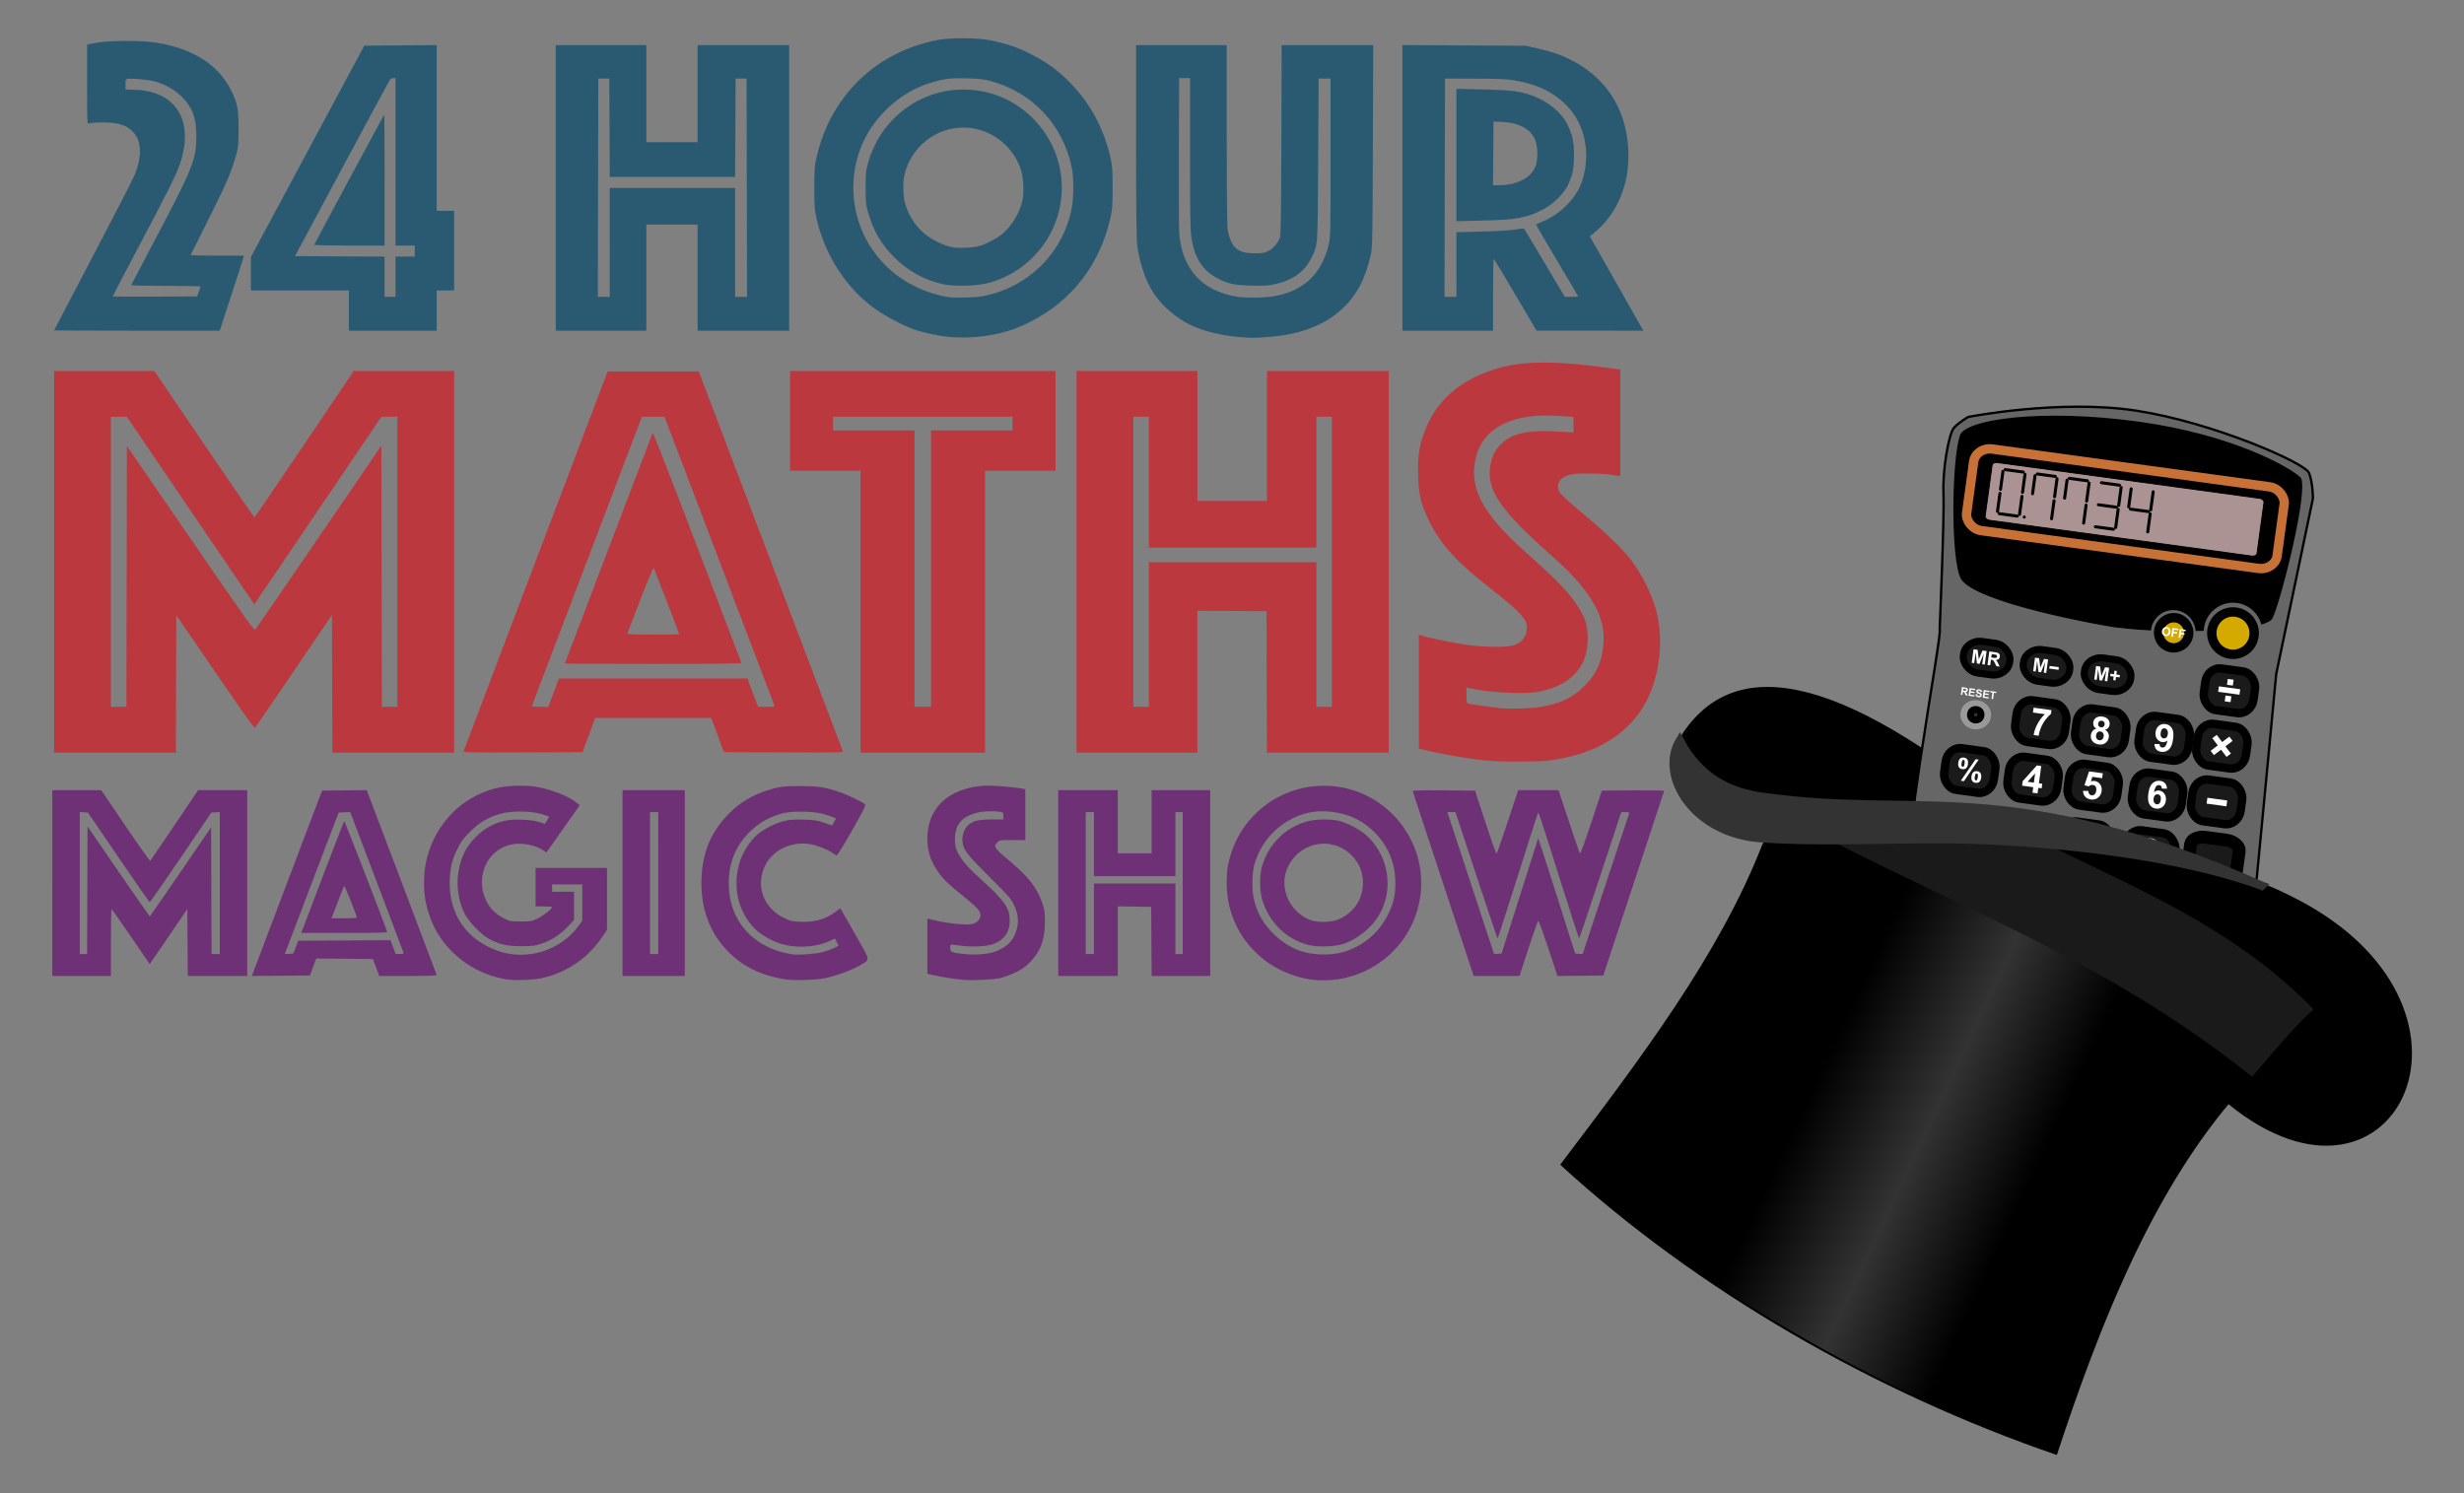 <svg
   preserveAspectRatio="xMidYMid meet"
   xmlns:dc="http://purl.org/dc/elements/1.1/"
   xmlns:cc="http://creativecommons.org/ns#"
   xmlns:rdf="http://www.w3.org/1999/02/22-rdf-syntax-ns#"
   xmlns:svg="http://www.w3.org/2000/svg"
   xmlns="http://www.w3.org/2000/svg"
   xmlns:sodipodi="http://sodipodi.sourceforge.net/DTD/sodipodi-0.dtd"
   xmlns:inkscape="http://www.inkscape.org/namespaces/inkscape"
   viewBox="0 15 297 180"
   version="1.1"
   id="logohat"
   inkscape:version="1.0 (4035a4f, 2020-05-01)"
   sodipodi:docname="24h maths magic logo.svg">
  <rect x="0" y="15" width="297" height="180" fill="#808080" stroke="none"/>
  <defs
     id="defs2">
    <linearGradient
       x1="-359.49"
       x2="-286.38"
       y1="207.01"
       gradientUnits="userSpaceOnUse"
       y2="190.2"
       id="linearGradient4441"
       gradientTransform="matrix(-0.518,0,0,-0.518,-100.059,289.65)">
      <stop
         offset="0"
         id="stop4410" />
      <stop
         offset=".488"
         stop-color="#333"
         id="stop4416" />
      <stop
         offset="1"
         id="stop4412" />
    </linearGradient>
  </defs>
  <sodipodi:namedview
     id="base"
     pagecolor="#ffffff"
     bordercolor="#666666"
     borderopacity="1.0"
     inkscape:pageopacity="0.0"
     inkscape:pageshadow="2"
     inkscape:zoom="0.21262901"
     inkscape:cx="880.3962"
     inkscape:cy="158.96265"
     inkscape:document-units="mm"
     inkscape:current-layer="layer1"
     inkscape:document-rotation="0"
     showgrid="false"
     inkscape:window-width="1440"
     inkscape:window-height="748"
     inkscape:window-x="0"
     inkscape:window-y="23"
     inkscape:window-maximized="0" />
  <g
     inkscape:label="Layer 1"
     inkscape:groupmode="layer"
     id="layer1">
    <g
       transform="matrix(0.282,0,0,0.282,463.385,42.655)"
       style="font-style:normal;font-variant:normal;font-weight:bold;font-stretch:normal;font-size:21.381px;line-height:125%;font-family:Arial;-inkscape-font-specification:'Arial Bold';text-align:end;letter-spacing:0px;word-spacing:0px;text-anchor:end;fill:#ffffff;fill-opacity:1;stroke:none;stroke-width:1px;stroke-linecap:butt;stroke-linejoin:miter;stroke-opacity:1"
       id="text4559" />
    <g
       style="stroke-width:2.4"
       transform="matrix(0.417,0,0,0.417,119.167,94.521)"
       id="g1434">
      <path
         id="path180"
         style="fill:#6f3175;fill-opacity:1;stroke-width:2.4"
         d="m -138.907,92.49 c -7.316,-1.022 -14.138,-4.987 -18.633,-10.829 -2.542,-3.303 -4.252,-7.152 -5.178,-11.652 -0.788,-3.829 -0.629,-8.969 0.397,-12.832 1.331,-5.013 3.806,-9.349 7.413,-12.987 3.202,-3.23 7.786,-5.83 12.309,-6.982 2.921,-0.744 7.904,-0.988 11.174,-0.548 4.347,0.585 9.975,2.733 12.342,4.709 l 0.872,0.728 -2.975,4.232 c -1.636,2.328 -3.797,5.396 -4.802,6.818 l -1.827,2.586 -0.711,-0.489 c -2.272,-1.561 -5.968,-2.36 -8.849,-1.913 -7.37,1.144 -11.24,9.16 -7.883,16.333 1.004,2.145 2.866,3.989 5.176,5.127 1.77,0.872 1.95,0.905 4.892,0.905 2.908,0 3.137,-0.041 4.792,-0.856 1.697,-0.835 4.203,-2.784 4.203,-3.268 0,-0.133 -1.072,-0.242 -2.381,-0.242 h -2.381 v -5.556 -5.556 h 10.319 10.319 v 8.932 8.932 l -1.036,1.585 c -4.26,6.519 -10.563,10.876 -18.014,12.453 -2.253,0.477 -7.351,0.674 -9.537,0.369 z m 6.759,-7.41 c 5.319,-0.758 10.381,-3.758 13.537,-8.023 l 1.147,-1.55 v -5.263 -5.263 h -4.366 -4.366 v 1.058 1.058 h 3.175 3.175 v 4.063 4.063 l -1.654,1.806 c -2.077,2.268 -4.926,4.143 -7.705,5.072 -1.921,0.642 -2.547,0.72 -5.855,0.729 -4.132,0.012 -6.18,-0.444 -9.26,-2.062 -2.306,-1.211 -5.856,-4.831 -7.101,-7.241 -2.772,-5.366 -2.764,-12.502 0.019,-18.071 1.327,-2.655 4.48,-5.86 7.094,-7.211 3.175,-1.641 5.485,-2.13 9.365,-1.984 2.347,0.088 3.812,0.284 4.985,0.666 l 1.661,0.541 0.642,-0.945 c 0.353,-0.52 0.589,-1.031 0.524,-1.136 -0.065,-0.105 -1.101,-0.467 -2.303,-0.805 -3.153,-0.887 -8.675,-0.899 -11.696,-0.026 -3.594,1.039 -6.052,2.498 -8.778,5.209 -2.064,2.053 -2.588,2.763 -3.622,4.905 -1.56,3.234 -2.028,5.032 -2.219,8.519 -0.484,8.857 3.5,15.995 11.049,19.792 4.096,2.06 8.11,2.731 12.55,2.098 z m 73.819,7.398 c -7.989,-1.104 -14.287,-4.491 -18.769,-10.092 -4.246,-5.306 -6.211,-11.725 -5.892,-19.239 0.329,-7.746 2.826,-13.541 8.109,-18.815 3.55,-3.545 7.727,-5.829 13.125,-7.179 2.001,-0.5 3.107,-0.594 7.131,-0.603 5.1,-0.012 6.957,0.253 11.113,1.586 2.334,0.748 7.317,3.106 7.803,3.692 0.247,0.297 -0.526,1.841 -3.835,7.664 -2.705,4.76 -4.251,7.23 -4.453,7.112 -0.17,-0.099 -0.785,-0.495 -1.367,-0.882 -1.048,-0.695 -3.105,-1.568 -4.895,-2.078 -5.666,-1.612 -11.813,0.878 -14.292,5.789 -2.904,5.752 -0.673,12.211 5.228,15.135 2.167,1.074 2.39,1.127 5.088,1.219 4.097,0.14 7.246,-0.792 10.14,-3.002 l 1.205,-0.92 0.513,0.857 c 0.282,0.471 2.153,3.754 4.158,7.295 4.207,7.431 4.149,6.576 0.586,8.604 -2.288,1.302 -6.862,2.916 -9.922,3.502 -2.572,0.492 -8.392,0.683 -10.774,0.354 z m 10.286,-7.92 c 1.146,-0.303 2.665,-0.845 3.376,-1.205 l 1.292,-0.655 -0.53,-1.039 -0.53,-1.039 -1.678,0.785 c -3.291,1.54 -8.097,1.996 -12.292,1.166 -3.184,-0.63 -7.135,-2.687 -9.215,-4.798 -4.973,-5.047 -6.562,-12.57 -4.171,-19.756 0.835,-2.51 2.771,-5.483 4.747,-7.289 1.829,-1.671 5.546,-3.555 8.169,-4.138 1.5,-0.334 2.874,-0.418 5.507,-0.34 3.041,0.091 3.814,0.21 5.806,0.896 l 2.298,0.791 0.566,-1.008 0.566,-1.008 -0.991,-0.414 c -0.545,-0.228 -1.893,-0.662 -2.996,-0.965 -2.778,-0.764 -8.834,-0.814 -11.531,-0.095 -3.9,1.039 -7.098,2.915 -9.822,5.761 -3.85,4.023 -5.644,8.631 -5.65,14.509 -0.011,10.805 7.185,18.822 18.382,20.478 1.751,0.259 6.67,-0.102 8.698,-0.637 z m 41.308,8.043 C -9.325,92.399 -12.331,91.966 -15.004,91.408 l -2.712,-0.566 v -7.998 -7.998 l 2.58,0.619 c 3.215,0.771 8.262,1.298 9.972,1.042 1.688,-0.253 2.794,-1.295 2.794,-2.632 0,-1.275 -0.874,-2.216 -5.572,-5.995 -4.012,-3.228 -5.417,-4.638 -7.008,-7.035 -1.924,-2.898 -2.766,-5.667 -2.766,-9.092 0,-6.024 2.853,-10.719 8.038,-13.229 2.802,-1.356 6.258,-2.109 9.689,-2.111 2.262,-0.001 8.475,0.574 9.988,0.925 l 0.595,0.138 v 7.342 7.342 l -3.697,-0.004 c -3.651,-0.004 -3.706,0.004 -4.401,0.698 -1.127,1.125 -0.774,1.71 2.874,4.761 6.124,5.122 8.467,8.053 10.079,12.61 0.737,2.082 0.814,2.602 0.812,5.475 -0.004,5.26 -1.25,8.663 -4.314,11.775 -1.387,1.409 -2.273,2.029 -4.265,2.983 -1.382,0.662 -3.347,1.387 -4.366,1.611 -1.885,0.414 -7.656,0.72 -10.054,0.534 z M 1.258,84.605 C 4.871,83.479 7.059,81.464 7.988,78.405 8.798,75.738 8.593,73.533 7.286,70.857 6.375,68.99 5.773,68.303 0.163,62.732 -6.191,56.423 -7.147,55.197 -7.527,52.869 c -0.28,-1.715 0.282,-3.623 1.418,-4.814 1.359,-1.425 3.013,-1.859 7.094,-1.859 H 4.244 v -1.024 c 0,-0.977 -0.045,-1.031 -0.992,-1.188 -1.76,-0.291 -4.941,-0.18 -6.501,0.226 -4.348,1.133 -6.244,3.187 -6.47,7.013 -0.146,2.468 0.178,3.7 1.52,5.776 1.406,2.175 2.618,3.46 7.059,7.485 3.971,3.599 6.178,6.231 6.835,8.151 0.221,0.644 0.4,1.954 0.398,2.91 -0.005,3.195 -1.597,5.46 -4.672,6.645 -1.974,0.761 -6.576,0.968 -9.951,0.449 -1.277,-0.197 -2.379,-0.301 -2.447,-0.233 -0.069,0.069 -0.125,0.525 -0.125,1.014 0,1.087 0.379,1.265 3.479,1.635 3.055,0.365 6.891,0.17 8.88,-0.45 z M 93.132,92.472 C 88.814,91.913 83.77,89.858 80.203,87.202 72.922,81.782 68.798,73.613 68.804,64.621 c 0.003,-3.467 0.293,-5.477 1.221,-8.447 3.507,-11.222 13.634,-19.082 25.368,-19.688 19.292,-0.996 33.873,17.323 28.546,35.863 -3.829,13.327 -16.972,21.911 -30.807,20.122 z m 9.265,-7.918 c 5.737,-1.616 10.526,-5.626 13.101,-10.973 1.613,-3.35 2.086,-5.44 2.065,-9.128 -0.041,-7.048 -3.253,-13.064 -9.161,-17.156 -4.623,-3.202 -11.726,-4.341 -17.111,-2.743 -6.713,1.992 -11.923,7.021 -14.174,13.681 -0.568,1.681 -0.742,2.777 -0.846,5.323 -0.146,3.6 0.252,6.01 1.5,9.077 2.099,5.158 7.243,9.933 12.557,11.656 3.593,1.165 8.489,1.272 12.068,0.264 z M 92.412,82.479 C 86.078,80.867 81.086,75.995 79.092,69.479 c -0.772,-2.523 -0.829,-6.899 -0.125,-9.525 1.742,-6.491 6.878,-11.599 13.319,-13.246 2.52,-0.645 6.614,-0.683 9.044,-0.084 2.374,0.585 5.946,2.467 7.773,4.094 6.575,5.86 8.144,15.724 3.694,23.223 -2.17,3.656 -6.341,6.977 -10.392,8.274 -2.488,0.796 -7.393,0.926 -9.992,0.264 z m 9.048,-7.526 c 4.507,-2.083 7.002,-6.271 6.712,-11.27 -0.372,-6.433 -6.542,-11.385 -12.914,-10.365 -4.686,0.75 -8.458,4.236 -9.507,8.783 -1.259,5.46 2.036,11.317 7.449,13.243 2.161,0.769 6.159,0.58 8.259,-0.391 z M -270.658,64.585 V 37.729 l 7.078,0.006 7.078,0.006 6.996,10.315 c 3.848,5.673 7.075,10.225 7.173,10.114 0.097,-0.11 3.25,-4.755 7.006,-10.321 l 6.829,-10.12 h 7.099 7.099 v 26.855 26.855 h -8.596 -8.596 l -0.069,-9.676 -0.069,-9.676 -5.407,7.956 c -2.974,4.376 -5.423,7.956 -5.443,7.956 -0.02,0 -2.468,-3.567 -5.441,-7.926 -2.973,-4.359 -5.494,-7.931 -5.603,-7.937 -0.109,-0.007 -0.198,4.334 -0.198,9.645 v 9.657 h -8.467 -8.467 V 64.585 Z m 10.119,2.067 0.068,-18.438 8.946,13.014 c 4.92,7.158 8.991,13.014 9.046,13.014 0.055,0 4.066,-5.798 8.914,-12.885 l 8.814,-12.885 0.068,18.309 0.068,18.309 h 1.189 1.189 V 64.57 44.05 l -1.225,0.081 -1.225,0.081 -8.794,12.965 c -4.837,7.131 -8.894,12.952 -9.016,12.936 -0.122,-0.016 -4.189,-5.85 -9.037,-12.965 l -8.815,-12.936 -1.184,-0.081 -1.184,-0.081 v 20.52 20.52 h 1.057 1.057 z m 48.234,23.006 c 0.365,-0.984 4.933,-13.041 10.15,-26.793 l 9.485,-25.003 6.449,-0.069 6.449,-0.069 10.054,26.501 c 5.53,14.576 10.093,26.662 10.14,26.858 0.07,0.294 -1.386,0.357 -8.246,0.357 h -8.332 l -0.465,-1.257 c -0.256,-0.691 -0.668,-1.793 -0.917,-2.447 l -0.452,-1.191 -8.193,-0.07 -8.193,-0.07 -0.905,2.451 -0.905,2.451 -8.392,0.07 -8.392,0.07 z m 12.047,-6.552 0.703,-1.852 13.336,-0.069 13.336,-0.069 0.739,1.987 0.739,1.987 h 1.202 c 0.846,0 1.169,-0.098 1.089,-0.331 -0.062,-0.182 -3.558,-9.412 -7.767,-20.512 l -7.654,-20.181 -1.681,0.073 -1.681,0.073 -7.253,19.05 c -3.989,10.477 -7.49,19.682 -7.78,20.454 l -0.526,1.404 1.248,-0.081 1.248,-0.081 z m 2.244,-5.887 c 3.709,-9.864 11.595,-30.403 11.731,-30.553 0.124,-0.137 11.245,28.549 12.409,32.008 0.088,0.261 -2.498,0.331 -12.35,0.331 h -12.461 z m 15.401,-2.778 c -1.433,-3.973 -3.539,-9.133 -3.67,-8.988 -0.144,0.159 -0.836,1.919 -3.435,8.724 l -0.227,0.595 h 3.726 c 2.868,0 3.698,-0.076 3.607,-0.331 z m 76.792,-9.856 V 37.729 h 8.996 8.996 v 26.855 26.855 h -8.996 -8.996 z m 10.319,0 V 44.079 h -1.191 -1.191 v 20.505 20.505 h 1.191 1.191 z m 115.623,0 V 37.729 h 8.599 8.599 v 9.128 9.128 h 4.895 4.895 v -9.128 -9.128 h 8.467 8.467 v 26.855 26.855 h -8.463 -8.463 l -0.069,-9.988 -0.069,-9.988 -4.829,-0.072 -4.829,-0.072 V 81.38 91.44 H 28.718 20.119 Z m 10.319,10.319 V 64.717 H 42.212 53.986 v 10.186 10.186 h 1.058 1.058 V 64.585 44.079 h -1.058 -1.058 v 9.26 9.26 H 42.212 30.438 v -9.26 -9.26 h -1.191 -1.191 v 20.505 20.505 h 1.191 1.191 z M 140.002,90.844 c -0.124,-0.327 -4.067,-12.263 -8.763,-26.524 -4.696,-14.261 -8.594,-26.08 -8.662,-26.263 -0.098,-0.266 1.728,-0.32 8.95,-0.265 l 9.073,0.07 3.014,9.228 c 1.658,5.076 3.11,9.124 3.227,8.996 0.117,-0.128 1.566,-4.31 3.219,-9.294 l 3.006,-9.062 h 5.827 5.827 l 3.006,9.062 c 1.653,4.984 3.099,9.164 3.213,9.288 0.114,0.124 1.582,-3.924 3.262,-8.996 l 3.054,-9.222 9.009,-0.07 c 4.955,-0.038 9.002,0.021 8.993,0.132 -0.009,0.111 -3.972,12.168 -8.806,26.793 l -8.789,26.591 -6.616,0.071 -6.616,0.071 -2.636,-7.958 c -1.45,-4.377 -2.755,-7.96 -2.9,-7.963 -0.146,-0.003 -1.43,3.576 -2.853,7.953 l -2.589,7.959 h -6.612 -6.612 z m 13.511,-22.423 c 2.886,-9.095 5.28,-16.633 5.32,-16.751 0.039,-0.118 2.463,7.323 5.386,16.536 l 5.315,16.751 1.079,0.081 1.079,0.081 6.654,-20.16 c 3.66,-11.088 6.716,-20.322 6.792,-20.52 0.104,-0.27 -0.161,-0.359 -1.072,-0.359 h -1.21 l -6.017,18.256 c -3.31,10.041 -6.082,18.254 -6.161,18.251 -0.079,-0.003 -2.162,-6.402 -4.629,-14.221 -7.756,-24.58 -7.055,-22.538 -7.422,-21.625 -0.175,0.437 -2.807,8.681 -5.847,18.32 -3.041,9.639 -5.59,17.527 -5.665,17.529 -0.075,0.003 -2.846,-8.213 -6.158,-18.254 L 134.935,44.079 h -1.168 -1.168 l 0.367,1.124 c 0.202,0.618 3.239,9.852 6.75,20.519 l 6.383,19.395 1.083,-0.08 1.083,-0.08 z"
         inkscape:export-xdpi="200.00142"
         inkscape:export-ydpi="200.00142" />
      <path
         id="path226"
         style="fill:#bb383f;fill-opacity:1;stroke-width:2.4"
         d="m 146.061,29.34 c -4.662,-0.285 -13.78,-1.723 -19.248,-3.034 l -2.447,-0.587 V 9.27 -7.179 l 1.698,0.471 c 2.772,0.769 9.338,2.054 12.869,2.519 4.829,0.636 11.102,0.648 12.889,0.025 2.478,-0.864 3.769,-2.651 3.757,-5.202 -0.011,-2.415 -2.037,-4.573 -10.56,-11.245 -9.727,-7.615 -14.306,-12.635 -17.617,-19.315 -2.436,-4.915 -3.075,-7.513 -3.236,-13.162 -0.147,-5.132 0.147,-7.66 1.313,-11.311 2.868,-8.985 8.99,-15.188 18.518,-18.767 8.751,-3.287 17.964,-3.55 36.262,-1.034 l 2.315,0.318 v 15.385 15.385 l -2.844,-0.357 c -3.476,-0.436 -9.529,-0.486 -11.272,-0.094 -2.524,0.568 -3.876,1.743 -3.876,3.366 0,1.85 0.475,2.36 8.202,8.813 5.57,4.651 10.911,9.851 12.911,12.569 3.378,4.591 6.09,10.059 7.296,14.708 2.144,8.268 1.053,18.475 -2.77,25.907 -5.09,9.896 -15.157,15.925 -29.134,17.447 -2.338,0.255 -11.46,0.311 -15.026,0.093 z m 13.534,-15.676 c 5.732,-0.987 9.27,-2.687 12.668,-6.088 3.474,-3.478 5.111,-7.169 5.458,-12.313 0.303,-4.478 -0.812,-8.46 -3.558,-12.703 -2.893,-4.471 -5.672,-7.488 -12.492,-13.563 -13.795,-12.288 -17.658,-18.009 -16.706,-24.741 0.428,-3.026 1.363,-4.912 3.365,-6.785 3.282,-3.07 8.076,-3.977 17.64,-3.339 l 3.109,0.208 v -2.24 -2.24 l -4.167,-0.311 c -13.173,-0.984 -21.84,3.254 -24.008,11.739 -2.267,8.87 1.61,16.327 14.417,27.729 9.366,8.338 12.496,11.612 15.16,15.854 2.033,3.238 2.695,5.45 2.677,8.938 -0.025,4.821 -1.312,8.097 -4.265,10.86 -2.688,2.515 -6.257,4.064 -10.952,4.754 -4.127,0.607 -14.516,-0.053 -19.15,-1.216 L 138.123,8.039 v 2.26 c 0,1.922 0.069,2.281 0.463,2.401 0.459,0.14 7.285,1.121 9.062,1.303 3.099,0.316 9.139,0.146 11.946,-0.338 z m -429.723,-41.949 v -55.166 l 14.486,7.93e-4 14.486,7.94e-4 14.379,21.166 c 7.909,11.641 14.457,21.16 14.552,21.153 0.095,-0.007 6.593,-9.532 14.439,-21.167 l 14.266,-21.154 h 14.507 14.507 v 55.166 55.166 h -17.593 -17.593 l -0.068,-19.899 -0.068,-19.899 -10.949,16.129 c -6.022,8.871 -11.083,16.274 -11.247,16.452 -0.227,0.246 -2.982,-3.596 -11.54,-16.094 l -11.243,-16.417 -0.068,19.864 -0.068,19.864 h -17.593 -17.593 z m 20.967,4.224 0.067,-37.712 18.383,26.752 c 17.955,26.128 18.394,26.739 18.833,26.196 0.248,-0.306 8.525,-12.359 18.394,-26.785 l 17.944,-26.229 0.067,37.745 0.067,37.745 h 2.248 2.248 v -41.936 -41.936 l -2.315,0.007 -2.315,0.007 -18.36,27.106 -18.36,27.106 -5.269,-7.732 c -2.898,-4.253 -11.186,-16.447 -18.417,-27.099 l -13.149,-19.367 -2.315,-0.014 -2.315,-0.014 v 41.936 41.936 h 2.248 2.248 z m 97.418,50.48 c 0.084,-0.256 9.482,-25.051 20.884,-55.101 l 20.731,-54.636 h 13.174 13.174 l 20.729,54.636 c 11.401,30.05 20.797,54.846 20.88,55.101 0.143,0.441 -0.745,0.461 -17.103,0.397 l -17.255,-0.068 -1.415,-3.836 c -0.778,-2.11 -1.604,-4.342 -1.836,-4.961 l -0.42,-1.124 h -16.757 -16.757 l -0.42,1.124 c -0.231,0.618 -1.057,2.851 -1.836,4.961 l -1.415,3.836 -17.255,0.068 c -16.359,0.065 -17.247,0.044 -17.101,-0.397 z m 25.491,-15.494 c 0.581,-1.499 1.276,-3.345 1.545,-4.101 l 0.488,-1.375 h 27.26 27.26 l 0.488,1.375 c 0.269,0.756 0.964,2.602 1.545,4.101 l 1.056,2.726 h 2.354 c 1.295,0 2.354,-0.076 2.354,-0.169 0,-0.093 -0.548,-1.611 -1.218,-3.373 -0.67,-1.762 -7.588,-19.932 -15.372,-40.378 -7.785,-20.446 -14.389,-37.799 -14.676,-38.563 l -0.522,-1.389 h -3.269 -3.269 l -0.521,1.389 c -0.287,0.764 -5.485,14.426 -11.551,30.361 -6.067,15.935 -12.984,34.105 -15.373,40.379 -2.389,6.274 -4.343,11.483 -4.343,11.576 0,0.093 1.059,0.168 2.354,0.168 h 2.354 z m 3.761,-9.82 c 0,-0.061 5.669,-14.973 12.598,-33.139 6.929,-18.166 12.674,-33.23 12.767,-33.477 0.105,-0.279 4.968,12.141 12.845,32.808 6.972,18.291 12.729,33.406 12.794,33.588 0.093,0.263 -5.108,0.331 -25.443,0.331 -14.058,0 -25.561,-0.05 -25.561,-0.111 z m 33.073,-8.453 c 0,-0.161 -7.184,-18.795 -7.392,-19.173 -0.116,-0.211 -1.655,3.446 -3.841,9.128 -2.006,5.214 -3.705,9.629 -3.776,9.811 -0.101,0.26 1.493,0.331 7.44,0.331 4.163,0 7.569,-0.043 7.569,-0.097 z m 52.388,-6.518 V -54.61 H -47.217 -57.404 v -14.42 -14.42 h 38.365 38.365 v 14.42 14.42 H 9.139 -1.048 v 40.746 40.746 H -19.039 -37.031 Z m 20.373,-12.435 V -66.252 H -4.884 6.89 v -1.984 -1.984 H -19.039 -44.968 v 1.984 1.984 h 11.774 11.774 v 39.952 39.952 h 2.381 2.381 z m 42.069,-1.984 v -55.166 h 17.463 17.462 v 18.785 18.785 h 10.054 10.054 v -18.785 -18.785 h 17.595 17.595 v 55.166 55.166 H 98.041 80.447 l -0.068,-20.439 -0.068,-20.439 -9.988,-0.069 -9.988,-0.069 V 6.373 26.881 h -17.462 -17.463 z m 20.902,21.034 v -20.902 h 24.209 24.209 v 20.902 20.902 h 2.249 2.249 v -41.936 -41.936 h -2.249 -2.249 v 18.918 18.918 H 70.522 46.313 v -18.918 -18.918 h -2.249 -2.249 v 41.936 41.936 h 2.249 2.249 z"
         inkscape:export-xdpi="200.00142"
         inkscape:export-ydpi="200.00142" />
      <path
         id="path250"
         style="fill:#2a5a72;fill-opacity:1;stroke-width:2.4"
         d="m -11.03,-93.264 c -3.142,-0.227 -7.706,-1.195 -10.787,-2.289 -2.871,-1.019 -8.206,-3.849 -10.974,-5.822 -8.362,-5.959 -14.594,-15.606 -16.989,-26.302 -0.542,-2.418 -0.613,-3.43 -0.613,-8.69 0,-5.271 0.071,-6.269 0.617,-8.708 3.984,-17.797 17.114,-30.579 34.97,-34.043 3.777,-0.733 11.858,-0.679 15.503,0.103 4.699,1.008 7.295,1.89 11.088,3.766 4.669,2.309 7.961,4.655 11.503,8.197 5.983,5.983 10.043,13.484 11.957,22.089 0.508,2.285 0.589,3.432 0.593,8.464 0.004,5.051 -0.073,6.179 -0.586,8.533 -2.952,13.546 -11.14,24.24 -23.192,30.29 -3.339,1.676 -5.242,2.394 -8.525,3.216 -4.712,1.18 -9.425,1.566 -14.566,1.196 z m 9.001,-11.747 c 11.42,-1.992 20.96,-10.002 24.737,-20.772 1.333,-3.801 1.752,-6.326 1.755,-10.583 0.003,-2.642 -0.14,-4.511 -0.456,-6.004 -2.593,-12.244 -11.253,-21.513 -23.203,-24.833 -2.061,-0.573 -3.275,-0.723 -6.747,-0.838 -4.661,-0.153 -6.677,0.067 -10.338,1.127 -6.504,1.885 -12.367,6.018 -16.683,11.759 -8.024,10.675 -8.199,25.929 -0.424,36.911 3.28,4.632 7.188,7.939 12.363,10.46 2.91,1.418 6.76,2.624 9.525,2.983 2.055,0.267 7.409,0.147 9.469,-0.212 z m -11.215,-3.546 c -5.21,-1.137 -10.006,-3.756 -13.861,-7.571 -3.966,-3.925 -6.322,-7.992 -7.884,-13.616 -0.462,-1.662 -0.556,-2.761 -0.566,-6.623 -0.011,-4.267 0.045,-4.838 0.72,-7.276 3.196,-11.54 13.069,-19.929 24.752,-21.031 10.225,-0.964 19.672,3.29 25.803,11.62 6.119,8.313 7.149,19.362 2.685,28.786 -3.507,7.404 -10.273,13.111 -18.138,15.301 -3.456,0.962 -10.061,1.162 -13.511,0.41 z m 10.701,-11.056 c 1.966,-0.578 5.253,-2.345 6.652,-3.576 2.626,-2.311 4.696,-5.724 5.581,-9.201 0.669,-2.626 0.416,-7.185 -0.544,-9.796 -2.553,-6.947 -9.164,-11.632 -16.411,-11.632 -7.938,0 -14.955,5.473 -16.96,13.228 -0.582,2.251 -0.574,6.212 0.018,8.454 1.266,4.796 4.466,8.821 8.781,11.042 2.357,1.213 3.559,1.639 5.49,1.942 1.792,0.282 5.696,0.039 7.394,-0.46 z m 75.178,26.364 c -5.082,-0.343 -10.867,-1.783 -14.548,-3.621 -4.009,-2.003 -8.013,-5.465 -10.277,-8.886 -2.463,-3.723 -4.323,-9.22 -4.915,-14.526 -0.187,-1.678 -0.286,-12.07 -0.286,-29.964 v -27.395 h 13.097 13.097 l 0.006,0.992 c 0.003,0.546 0.005,12.03 0.005,25.52 -2.65e-4,14.374 0.106,25.371 0.258,26.563 0.283,2.23 1.166,4.448 2.146,5.388 1.305,1.253 2.807,1.706 5.656,1.708 2.31,0.002 2.814,-0.083 3.969,-0.669 1.448,-0.734 2.829,-2.331 3.357,-3.881 0.261,-0.766 0.353,-7.083 0.413,-28.304 l 0.077,-27.318 h 13.233 13.233 l -0.094,29.17 c -0.084,25.915 -0.143,29.387 -0.53,31.113 -1.645,7.325 -4.088,11.988 -8.355,15.952 -5.219,4.848 -12.317,7.513 -21.732,8.16 -2.11,0.145 -4.075,0.248 -4.366,0.229 -0.291,-0.019 -1.841,-0.123 -3.444,-0.231 z m 9.561,-11.771 c 3.921,-0.674 6.236,-1.593 9.165,-3.639 3.169,-2.213 5.795,-6.428 6.879,-11.038 0.587,-2.499 0.591,-2.647 0.592,-25.4 v -22.886 h -1.72 -1.72 l -0.138,23.416 c -0.154,26.021 -0.049,24.518 -1.989,28.492 -1.91,3.912 -5.364,6.391 -10.481,7.521 -2.118,0.468 -3.1,0.528 -6.839,0.424 -4.864,-0.136 -6.448,-0.457 -9.411,-1.903 -4.548,-2.22 -7.017,-5.965 -7.931,-12.028 -0.308,-2.044 -0.382,-6.697 -0.383,-24.291 l -3.7e-4,-21.762 h -1.584 -1.584 l -0.069,21.233 c -0.038,11.678 0.014,22.334 0.116,23.679 0.57,7.538 3.984,13.169 9.748,16.078 2.036,1.028 4.778,1.896 7,2.216 2.628,0.379 7.825,0.324 10.35,-0.11 z m -352.324,9.818 c 0,-0.061 5.021,-9.67 11.158,-21.353 6.137,-11.683 11.561,-22.23 12.053,-23.438 2.261,-5.545 2.138,-9.852 -0.356,-12.519 -1.456,-1.556 -3.138,-2.305 -5.988,-2.666 -1.967,-0.249 -5.683,-0.143 -6.879,0.196 -0.436,0.123 -0.463,-0.542 -0.463,-11.356 v -11.487 l 2.712,-0.503 c 3.79,-0.704 13.333,-0.711 17.506,-0.014 10.54,1.761 17.817,6.446 21.431,13.798 1.856,3.775 2.14,5.253 2.136,11.113 -0.003,4.624 -0.06,5.23 -0.706,7.549 -1.351,4.853 -2.761,8.14 -7.885,18.38 -2.84,5.675 -5.203,10.408 -5.252,10.517 -0.049,0.109 3.387,0.198 7.635,0.198 h 7.724 l -0.178,0.728 c -0.098,0.4 -1.665,5.282 -3.482,10.848 l -3.304,10.12 h -23.931 c -13.162,0 -23.931,-0.05 -23.931,-0.111 z m 41.831,-11.134 c 0.276,-0.728 0.502,-1.412 0.503,-1.521 1.2e-4,-0.109 -4.534,-0.198 -10.076,-0.198 -5.542,0 -10.037,-0.101 -9.988,-0.224 0.049,-0.123 3.506,-6.702 7.684,-14.618 10.041,-19.028 11.138,-21.809 11.156,-28.284 0.015,-5.395 -1.089,-8.425 -4.208,-11.543 -2.065,-2.065 -4.897,-3.66 -7.929,-4.465 -1.774,-0.471 -6.28,-0.902 -7.525,-0.719 -0.794,0.116 -0.81,0.149 -0.81,1.611 v 1.492 l 2.515,0.06 c 12.077,0.286 17.438,8.941 13.237,21.369 -1.062,3.143 -3.209,7.458 -11.739,23.595 -4.245,8.03 -7.717,14.669 -7.717,14.753 0,0.084 5.489,0.123 12.197,0.085 l 12.197,-0.069 z m 43.365,5.424 v -5.821 h -14.155 -14.155 v -4.835 -4.835 l 16.387,-30.553 16.387,-30.553 10.468,-0.069 10.468,-0.069 v 23.948 23.948 h 2.514 2.514 v 11.509 11.509 h -2.514 -2.514 v 5.821 5.821 h -12.7 -12.7 z m 13.494,-9.79 v -5.821 h 2.778 2.778 v -1.587 -1.587 h -2.778 -2.778 v -24.209 -24.209 h -0.655 c -0.401,0 -0.818,0.248 -1.073,0.638 -0.23,0.351 -6.473,11.929 -13.874,25.731 l -13.456,25.093 12.942,0.069 12.942,0.069 v 5.818 5.818 h 1.587 1.587 z m -23.504,-9.223 c 0.239,-0.615 20.129,-37.608 20.222,-37.608 0.059,0 0.107,8.513 0.107,18.918 v 18.918 h -10.209 c -5.615,0 -10.169,-0.102 -10.12,-0.228 z m 69.806,-16.441 v -41.275 h 13.097 13.097 v 14.023 14.023 h 7.408 7.408 v -14.023 -14.023 h 13.229 13.229 v 41.275 41.275 H -70.898 -84.127 v -15.346 -15.346 h -7.408 -7.408 v 15.346 15.346 h -13.097 -13.097 z m 15.61,15.743 v -15.743 h 18.124 18.124 v 15.743 15.743 h 1.721 1.721 l -0.067,-31.552 -0.067,-31.552 h -1.587 -1.587 l -0.068,14.221 -0.068,14.221 h -18.119 -18.119 l -0.068,-14.221 -0.069,-14.221 h -1.587 -1.587 l -0.067,31.552 -0.067,31.552 h 1.721 1.721 z m 229.129,-15.758 V -177.672 l 17.793,0.099 17.793,0.099 3.205,0.704 c 1.763,0.387 4.263,1.078 5.556,1.534 13.959,4.924 21.59,16.339 20.927,31.303 -0.371,8.39 -4.02,15.894 -10.079,20.728 l -1.029,0.821 7.41,13.05 c 4.075,7.178 7.549,13.318 7.719,13.646 l 0.309,0.595 -15.421,-0.01 -15.421,-0.01 -6.085,-10.332 c -3.347,-5.683 -6.175,-10.388 -6.284,-10.457 -0.109,-0.068 -0.198,4.586 -0.198,10.342 v 10.467 h -13.097 -13.097 v -41.29 z m 15.61,22.15 v -9.351 l 7.21,-0.168 c 4.501,-0.105 8.153,-0.324 9.719,-0.582 2.15,-0.355 2.548,-0.361 2.778,-0.042 0.148,0.204 2.821,4.674 5.939,9.933 l 5.67,9.561 h 1.937 c 1.065,0 1.937,-0.051 1.937,-0.114 0,-0.063 -2.738,-4.717 -6.085,-10.343 -3.347,-5.626 -6.084,-10.307 -6.082,-10.403 0.003,-0.096 0.836,-0.512 1.855,-0.924 5.32,-2.154 9.937,-6.911 11.496,-11.844 2.466,-7.807 0.854,-15.954 -4.225,-21.353 -3.844,-4.087 -8.552,-6.418 -15.347,-7.601 -2.123,-0.37 -4.372,-0.467 -11.377,-0.491 l -8.731,-0.03 -0.067,31.552 -0.067,31.552 h 1.721 1.721 z m 0,-31.66 v -19.133 l 7.607,0.172 c 8.146,0.184 10.815,0.522 14.368,1.82 4.59,1.677 8.499,4.921 10.156,8.43 1.493,3.16 1.863,4.93 1.849,8.843 -0.013,3.826 -0.398,5.705 -1.76,8.599 -1.15,2.442 -4.376,5.594 -7.217,7.051 -4.711,2.416 -7.809,2.975 -17.661,3.19 l -7.342,0.16 z m 16.079,8.333 c 3.497,-0.825 5.99,-2.731 6.85,-5.239 0.679,-1.98 0.611,-5.411 -0.147,-7.373 -1.247,-3.23 -4.802,-5.125 -9.949,-5.305 l -2.117,-0.074 -0.07,9.194 -0.07,9.194 1.922,-0.004 c 1.057,-0.002 2.668,-0.18 3.58,-0.395 z"
         inkscape:export-xdpi="200.00142"
         inkscape:export-ydpi="200.00142" />
      <g
         style="stroke-width:2.4"
         id="g1325"
         inkscape:export-xdpi="200.00142"
         inkscape:export-ydpi="200.00142">
        <path
           style="fill:#000000;fill-opacity:1;stroke-width:2.4"
           d="m 199.597,23.453 c 13.315,30.968 56.387,12.916 96.282,21.601 C 244.827,2.896 214.537,-1.85 199.541,22.993 c 0.128,0.087 -0.006,0.601 0.056,0.46 z"
           id="path4384"
           sodipodi:nodetypes="ccccc"
           inkscape:export-xdpi="800"
           inkscape:export-ydpi="800" />
        <g id="calculator">
        <g
           style="stroke-width:4.105;"
           transform="matrix(0.579,0.079,-0.079,0.579,7.672,-144.712)">
          <path
             inkscape:export-ydpi="300.01001"
             inkscape:export-xdpi="300.01001"
             sodipodi:nodetypes="cssccsscsscszc"
             inkscape:connector-curvature="0"
             id="path4169"
             d="m 570.831,326.351 c 24.19,0 76.402,0 82.449,-14.313 6.048,-14.313 4.032,-17.74 4.032,-22.376 0,-4.637 -4.838,-121.557 -4.838,-121.557 l 6.249,-88.497 c 0,0 -1.008,-7.66 -3.629,-12.297 -2.621,-4.637 -50.598,-18.344 -88.9,-18.949 -38.302,-0.605 -81.844,14.313 -81.844,14.313 0,0 -4.032,3.024 -6.249,6.249 -2.217,3.225 -2.822,21.57 -0.806,32.657 2.016,11.087 7.257,67.129 7.257,67.129 1.859,0 -5.064,128.331 3.629,144.135 4.1,7.454 12.327,9.345 17.74,10.886 5.413,1.541 64.911,2.621 64.911,2.621 z"
             style="fill:#666666;fill-rule:evenodd;stroke:#000000;stroke-width:1.158px;stroke-linecap:butt;stroke-linejoin:miter;stroke-opacity:1" />
          <path
             inkscape:export-ydpi="300.01001"
             inkscape:export-xdpi="300.01001"
             sodipodi:nodetypes="ssscccccccccsss"
             inkscape:connector-curvature="0"
             id="path4153"
             d="m 567.808,52.998 c -47.776,0 -85.248,10.285 -86.884,19.151 -2.419,13.103 3.697,61.612 10.08,70.556 8.217,11.515 75.334,13.887 78.619,13.86 3.233,-0.058 10.284,-0.115 19.211,-0.95 -0.036,-0.338 -0.057,-0.677 -0.06,-1.016 4e-5,-5.789 4.693,-10.482 10.482,-10.482 5.193,0.005 9.6,3.81 10.36,8.947 1.712,-0.259 3.414,-0.535 5.104,-0.819 -0.09,-0.623 -0.138,-1.251 -0.143,-1.88 -2.2e-4,-7.682 6.227,-13.91 13.909,-13.91 5.844,0.005 11.061,3.663 13.059,9.155 3.225,-1.362 5.35,-2.81 5.89,-4.317 2.924,-8.15 9.676,-67.33 4.233,-71.564 -5.443,-4.233 -36.084,-16.732 -83.86,-16.732 z"
             style="fill:#000000;fill-rule:evenodd;stroke:#666666;stroke-width:1.158px;stroke-linecap:butt;stroke-linejoin:miter;stroke-opacity:1" />
          <rect
             inkscape:export-ydpi="300.01001"
             inkscape:export-xdpi="300.01001"
             ry="1.612"
             rx="2.352"
             y="83.081"
             x="499.274"
             height="28.816"
             width="135.732"
             id="rect4147"
             style="color:#000000;display:inline;overflow:visible;visibility:visible;fill:#ac9393;fill-opacity:1;fill-rule:nonzero;stroke:#000000;stroke-width:0.457;stroke-linecap:round;stroke-linejoin:round;stroke-miterlimit:4;stroke-dasharray:none;stroke-dashoffset:0;stroke-opacity:1;marker:none;enable-background:accumulate" />
          <g id="hello" stroke="black" stroke-linecap="round" stroke-width="1.5">
            <path d="M 505,87 505,96" />
            <path d="M 505,98 505,107" />
            <path d="M 506,86 515,86" />
            <path d="M 506,108 515,108" />
            <path d="M 516,87 516,96" />
            <path d="M 516,98 516,107" />

            <path d="M 518.5,108 518.5,108" />            

            <path d="M 521,87 521,96" />
            <path d="M 522,86 531,86" />
            <path d="M 532,87 532,96" />
            <path d="M 532,98 532,107" />

            <path d="M 537,87 537,96" />
            <path d="M 538,86 547,86" />
            <path d="M 548,87 548,96" />
            <path d="M 548,98 548,107" />

                <path d="M 554,86 563,86" />
            <path d="M 554,97 563,97" />
            <path d="M 554,108 563,108" />
            <path d="M 564,87 564,96" />
            <path d="M 564,98 564,107" />

            <path d="M 569,87 569,96" />
            <path d="M 570,97 579,97" />
            <path d="M 580,87 580,96" />
            <path d="M 580,98 580,107" />

          </g>
          <rect
             inkscape:export-ydpi="300.01001"
             inkscape:export-xdpi="300.01001"
             ry="7.463"
             rx="8.27"
             y="76.781"
             x="489.991"
             height="40.729"
             width="155.029"
             id="rect4151"
             style="color:#000000;display:inline;overflow:visible;visibility:visible;fill:none;fill-opacity:1;fill-rule:nonzero;stroke:#c87137;stroke-width:4.634;stroke-linecap:round;stroke-linejoin:round;stroke-miterlimit:4;stroke-dasharray:none;stroke-dashoffset:0;stroke-opacity:1;marker:none;enable-background:accumulate" />
          <circle
             inkscape:export-ydpi="300.01001"
             inkscape:export-xdpi="300.01001"
             r="7.459"
             cy="154.728"
             cx="599.457"
             id="path4155"
             style="color:#000000;display:inline;overflow:visible;visibility:visible;fill:#d4aa00;fill-opacity:1;fill-rule:nonzero;stroke:#000000;stroke-width:4.634;stroke-linecap:round;stroke-linejoin:round;stroke-miterlimit:4;stroke-dasharray:none;stroke-dashoffset:0;stroke-opacity:1;marker:none;enable-background:accumulate" />
          <circle
             inkscape:export-ydpi="300.01001"
             inkscape:export-xdpi="300.01001"
             r="10.483"
             cy="150.934"
             cx="628.557"
             id="path4157"
             style="color:#000000;display:inline;overflow:visible;visibility:visible;fill:#d4aa00;fill-opacity:1;fill-rule:nonzero;stroke:#000000;stroke-width:4.634;stroke-linecap:round;stroke-linejoin:round;stroke-miterlimit:4;stroke-dasharray:none;stroke-dashoffset:0;stroke-opacity:1;marker:none;enable-background:accumulate" />
          <rect
             inkscape:export-ydpi="300.01001"
             inkscape:export-xdpi="300.01001"
             ry="7.463"
             rx="8.27"
             y="171.783"
             x="497.915"
             height="15.795"
             width="23.142"
             id="rect4235"
             style="color:#000000;display:inline;overflow:visible;visibility:visible;fill:#1a1a1a;fill-opacity:1;fill-rule:nonzero;stroke:#000000;stroke-width:3.475;stroke-linecap:round;stroke-linejoin:round;stroke-miterlimit:4;stroke-dasharray:none;stroke-dashoffset:0;stroke-opacity:1;marker:none;enable-background:accumulate" />
          <rect
             inkscape:export-ydpi="300.01001"
             inkscape:export-xdpi="300.01001"
             style="color:#000000;display:inline;overflow:visible;visibility:visible;fill:#1a1a1a;fill-opacity:1;fill-rule:nonzero;stroke:#000000;stroke-width:3.475;stroke-linecap:round;stroke-linejoin:round;stroke-miterlimit:4;stroke-dasharray:none;stroke-dashoffset:0;stroke-opacity:1;marker:none;enable-background:accumulate"
             id="rect4237"
             width="23.142"
             height="15.795"
             x="527.831"
             y="171.783"
             rx="8.27"
             ry="7.463" />
          <rect
             inkscape:export-ydpi="300.01001"
             inkscape:export-xdpi="300.01001"
             ry="7.463"
             rx="8.27"
             y="171.783"
             x="558.31"
             height="15.795"
             width="23.142"
             id="rect4239"
             style="color:#000000;display:inline;overflow:visible;visibility:visible;fill:#1a1a1a;fill-opacity:1;fill-rule:nonzero;stroke:#000000;stroke-width:3.475;stroke-linecap:round;stroke-linejoin:round;stroke-miterlimit:4;stroke-dasharray:none;stroke-dashoffset:0;stroke-opacity:1;marker:none;enable-background:accumulate" />
          <rect
             inkscape:export-ydpi="300.01001"
             inkscape:export-xdpi="300.01001"
             style="color:#000000;display:inline;overflow:visible;visibility:visible;fill:#1a1a1a;fill-opacity:1;fill-rule:nonzero;stroke:#000000;stroke-width:4.128;stroke-linecap:round;stroke-linejoin:round;stroke-miterlimit:4;stroke-dasharray:none;stroke-dashoffset:0;stroke-opacity:1;marker:none;enable-background:accumulate"
             id="rect4241"
             width="24.82"
             height="20.779"
             x="496.328"
             y="225.485"
             rx="7.032"
             ry="7.613" />
          <rect
             inkscape:export-ydpi="300.01001"
             inkscape:export-xdpi="300.01001"
             ry="7.613"
             rx="7.032"
             y="225.485"
             x="527.937"
             height="20.779"
             width="24.82"
             id="rect4243"
             style="color:#000000;display:inline;overflow:visible;visibility:visible;fill:#1a1a1a;fill-opacity:1;fill-rule:nonzero;stroke:#000000;stroke-width:4.128;stroke-linecap:round;stroke-linejoin:round;stroke-miterlimit:4;stroke-dasharray:none;stroke-dashoffset:0;stroke-opacity:1;marker:none;enable-background:accumulate" />
          <rect
             inkscape:export-ydpi="300.01001"
             inkscape:export-xdpi="300.01001"
             style="color:#000000;display:inline;overflow:visible;visibility:visible;fill:#1a1a1a;fill-opacity:1;fill-rule:nonzero;stroke:#000000;stroke-width:4.128;stroke-linecap:round;stroke-linejoin:round;stroke-miterlimit:4;stroke-dasharray:none;stroke-dashoffset:0;stroke-opacity:1;marker:none;enable-background:accumulate"
             id="rect4245"
             width="24.82"
             height="20.779"
             x="527.937"
             y="197.262"
             rx="7.032"
             ry="7.613" />
          <rect
             inkscape:export-ydpi="300.01001"
             inkscape:export-xdpi="300.01001"
             ry="7.613"
             rx="7.032"
             y="197.262"
             x="557.852"
             height="20.779"
             width="24.82"
             id="rect4247"
             style="color:#000000;display:inline;overflow:visible;visibility:visible;fill:#1a1a1a;fill-opacity:1;fill-rule:nonzero;stroke:#000000;stroke-width:4.128;stroke-linecap:round;stroke-linejoin:round;stroke-miterlimit:4;stroke-dasharray:none;stroke-dashoffset:0;stroke-opacity:1;marker:none;enable-background:accumulate" />
          <rect
             inkscape:export-ydpi="300.01001"
             inkscape:export-xdpi="300.01001"
             style="color:#000000;display:inline;overflow:visible;visibility:visible;fill:#1a1a1a;fill-opacity:1;fill-rule:nonzero;stroke:#000000;stroke-width:4.128;stroke-linecap:round;stroke-linejoin:round;stroke-miterlimit:4;stroke-dasharray:none;stroke-dashoffset:0;stroke-opacity:1;marker:none;enable-background:accumulate"
             id="rect4249"
             width="24.82"
             height="20.779"
             x="589.461"
             y="196.698"
             rx="7.032"
             ry="7.613" />
          <rect
             inkscape:export-ydpi="300.01001"
             inkscape:export-xdpi="300.01001"
             ry="7.613"
             rx="7.032"
             y="196.698"
             x="618.248"
             height="20.779"
             width="24.82"
             id="rect4251"
             style="color:#000000;display:inline;overflow:visible;visibility:visible;fill:#1a1a1a;fill-opacity:1;fill-rule:nonzero;stroke:#000000;stroke-width:4.128;stroke-linecap:round;stroke-linejoin:round;stroke-miterlimit:4;stroke-dasharray:none;stroke-dashoffset:0;stroke-opacity:1;marker:none;enable-background:accumulate" />
          <rect
             inkscape:export-ydpi="300.01001"
             inkscape:export-xdpi="300.01001"
             style="color:#000000;display:inline;overflow:visible;visibility:visible;fill:#1a1a1a;fill-opacity:1;fill-rule:nonzero;stroke:#000000;stroke-width:4.128;stroke-linecap:round;stroke-linejoin:round;stroke-miterlimit:4;stroke-dasharray:none;stroke-dashoffset:0;stroke-opacity:1;marker:none;enable-background:accumulate"
             id="rect4253"
             width="24.82"
             height="20.779"
             x="618.248"
             y="169.04"
             rx="7.032"
             ry="7.613" />
          <rect
             inkscape:export-ydpi="300.01001"
             inkscape:export-xdpi="300.01001"
             ry="7.613"
             rx="7.032"
             y="224.356"
             x="619.377"
             height="20.779"
             width="24.82"
             id="rect4255"
             style="color:#000000;display:inline;overflow:visible;visibility:visible;fill:#1a1a1a;fill-opacity:1;fill-rule:nonzero;stroke:#000000;stroke-width:4.128;stroke-linecap:round;stroke-linejoin:round;stroke-miterlimit:4;stroke-dasharray:none;stroke-dashoffset:0;stroke-opacity:1;marker:none;enable-background:accumulate" />
          <rect
             inkscape:export-ydpi="300.01001"
             inkscape:export-xdpi="300.01001"
             style="color:#000000;display:inline;overflow:visible;visibility:visible;fill:#1a1a1a;fill-opacity:1;fill-rule:nonzero;stroke:#000000;stroke-width:4.128;stroke-linecap:round;stroke-linejoin:round;stroke-miterlimit:4;stroke-dasharray:none;stroke-dashoffset:0;stroke-opacity:1;marker:none;enable-background:accumulate"
             id="rect4257"
             width="24.82"
             height="20.779"
             x="557.852"
             y="224.92"
             rx="7.032"
             ry="7.613" />
          <rect
             inkscape:export-ydpi="300.01001"
             inkscape:export-xdpi="300.01001"
             ry="7.613"
             rx="7.032"
             y="224.92"
             x="590.026"
             height="20.779"
             width="24.82"
             id="rect4259"
             style="color:#000000;display:inline;overflow:visible;visibility:visible;fill:#1a1a1a;fill-opacity:1;fill-rule:nonzero;stroke:#000000;stroke-width:4.128;stroke-linecap:round;stroke-linejoin:round;stroke-miterlimit:4;stroke-dasharray:none;stroke-dashoffset:0;stroke-opacity:1;marker:none;enable-background:accumulate" />
          <rect
             inkscape:export-ydpi="300.01001"
             inkscape:export-xdpi="300.01001"
             style="color:#000000;display:inline;overflow:visible;visibility:visible;fill:#1a1a1a;fill-opacity:1;fill-rule:nonzero;stroke:#000000;stroke-width:4.128;stroke-linecap:round;stroke-linejoin:round;stroke-miterlimit:4;stroke-dasharray:none;stroke-dashoffset:0;stroke-opacity:1;marker:none;enable-background:accumulate"
             id="rect4261"
             width="24.82"
             height="20.779"
             x="527.937"
             y="254.271"
             rx="7.032"
             ry="7.613" />
          <rect
             inkscape:export-ydpi="300.01001"
             inkscape:export-xdpi="300.01001"
             ry="7.613"
             rx="7.032"
             y="253.707"
             x="557.852"
             height="20.779"
             width="24.82"
             id="rect4263"
             style="color:#000000;display:inline;overflow:visible;visibility:visible;fill:#1a1a1a;fill-opacity:1;fill-rule:nonzero;stroke:#000000;stroke-width:4.128;stroke-linecap:round;stroke-linejoin:round;stroke-miterlimit:4;stroke-dasharray:none;stroke-dashoffset:0;stroke-opacity:1;marker:none;enable-background:accumulate" />
          <rect
             inkscape:export-ydpi="300.01001"
             inkscape:export-xdpi="300.01001"
             style="color:#000000;display:inline;overflow:visible;visibility:visible;fill:#1a1a1a;fill-opacity:1;fill-rule:nonzero;stroke:#000000;stroke-width:4.128;stroke-linecap:round;stroke-linejoin:round;stroke-miterlimit:4;stroke-dasharray:none;stroke-dashoffset:0;stroke-opacity:1;marker:none;enable-background:accumulate"
             id="rect4265"
             width="24.82"
             height="20.779"
             x="590.026"
             y="253.707"
             rx="7.032"
             ry="7.613" />
          <rect
             inkscape:export-ydpi="300.01001"
             inkscape:export-xdpi="300.01001"
             ry="7.613"
             rx="7.032"
             y="283.058"
             x="527.937"
             height="20.779"
             width="24.82"
             id="rect4267"
             style="color:#000000;display:inline;overflow:visible;visibility:visible;fill:#1a1a1a;fill-opacity:1;fill-rule:nonzero;stroke:#000000;stroke-width:4.128;stroke-linecap:round;stroke-linejoin:round;stroke-miterlimit:4;stroke-dasharray:none;stroke-dashoffset:0;stroke-opacity:1;marker:none;enable-background:accumulate" />
          <rect
             inkscape:export-ydpi="300.01001"
             inkscape:export-xdpi="300.01001"
             style="color:#000000;display:inline;overflow:visible;visibility:visible;fill:#1a1a1a;fill-opacity:1;fill-rule:nonzero;stroke:#000000;stroke-width:4.128;stroke-linecap:round;stroke-linejoin:round;stroke-miterlimit:4;stroke-dasharray:none;stroke-dashoffset:0;stroke-opacity:1;marker:none;enable-background:accumulate"
             id="rect4269"
             width="24.82"
             height="20.779"
             x="557.852"
             y="282.493"
             rx="7.032"
             ry="7.613" />
          <rect
             inkscape:export-ydpi="300.01001"
             inkscape:export-xdpi="300.01001"
             ry="7.613"
             rx="7.032"
             y="282.493"
             x="590.026"
             height="20.779"
             width="24.82"
             id="rect4271"
             style="color:#000000;display:inline;overflow:visible;visibility:visible;fill:#1a1a1a;fill-opacity:1;fill-rule:nonzero;stroke:#000000;stroke-width:4.128;stroke-linecap:round;stroke-linejoin:round;stroke-miterlimit:4;stroke-dasharray:none;stroke-dashoffset:0;stroke-opacity:1;marker:none;enable-background:accumulate" />
          <rect
             inkscape:export-ydpi="300.01001"
             inkscape:export-xdpi="300.01001"
             ry="7.613"
             rx="7.032"
             y="254.836"
             x="496.328"
             height="20.779"
             width="24.82"
             id="rect4273"
             style="color:#000000;display:inline;overflow:visible;visibility:visible;fill:#ff2a2a;fill-opacity:1;fill-rule:nonzero;stroke:#000000;stroke-width:4.128;stroke-linecap:round;stroke-linejoin:round;stroke-miterlimit:4;stroke-dasharray:none;stroke-dashoffset:0;stroke-opacity:1;marker:none;enable-background:accumulate" />
          <rect
             inkscape:export-ydpi="300.01001"
             inkscape:export-xdpi="300.01001"
             style="color:#000000;display:inline;overflow:visible;visibility:visible;fill:#ff2a2a;fill-opacity:1;fill-rule:nonzero;stroke:#000000;stroke-width:4.128;stroke-linecap:round;stroke-linejoin:round;stroke-miterlimit:4;stroke-dasharray:none;stroke-dashoffset:0;stroke-opacity:1;marker:none;enable-background:accumulate"
             id="rect4275"
             width="24.82"
             height="20.779"
             x="496.328"
             y="283.622"
             rx="7.032"
             ry="7.613" />
          <rect
             inkscape:export-ydpi="300.01001"
             inkscape:export-xdpi="300.01001"
             style="color:#000000;display:inline;overflow:visible;visibility:visible;fill:#1a1a1a;fill-opacity:1;fill-rule:nonzero;stroke:#000000;stroke-width:6.333;stroke-linecap:round;stroke-linejoin:round;stroke-miterlimit:4;stroke-dasharray:none;stroke-dashoffset:0;stroke-opacity:1;marker:none;enable-background:accumulate"
             id="rect4277"
             width="24.283"
             height="49.996"
             x="621.903"
             y="252.847"
             rx="6.88"
             ry="4.359" />
          <ellipse
             inkscape:export-ydpi="300.01001"
             inkscape:export-xdpi="300.01001"
             ry="5.51"
             rx="5.877"
             cy="208.149"
             cx="507.945"
             id="path4281"
             style="color:#000000;display:inline;overflow:visible;visibility:visible;fill:#999999;fill-opacity:1;fill-rule:nonzero;stroke:#999999;stroke-width:3.475;stroke-linecap:round;stroke-linejoin:round;stroke-miterlimit:4;stroke-dasharray:none;stroke-dashoffset:0;stroke-opacity:1;marker:none;enable-background:accumulate" />
          <circle
             inkscape:export-ydpi="300.01001"
             inkscape:export-xdpi="300.01001"
             r="2.571"
             cy="208.149"
             cx="507.945"
             id="path4279"
             style="color:#000000;display:inline;overflow:visible;visibility:visible;fill:#333333;fill-opacity:1;fill-rule:nonzero;stroke:#000000;stroke-width:3.475;stroke-linecap:round;stroke-linejoin:round;stroke-miterlimit:4;stroke-dasharray:none;stroke-dashoffset:0;stroke-opacity:1;marker:none;enable-background:accumulate" />
          <g
             id="text4424"
             style="font-style:normal;font-variant:normal;font-weight:bold;font-stretch:normal;font-size:18.809px;line-height:125%;font-family:Arial;-inkscape-font-specification:'Arial Bold';text-align:end;letter-spacing:0px;word-spacing:0px;text-anchor:end;fill:#ffffff;fill-opacity:1;stroke:none;stroke-width:4.105px;stroke-linecap:butt;stroke-linejoin:miter;stroke-opacity:1"
             transform="matrix(0.282,0,0,0.282,463.385,42.655)">
            <path
               style="stroke-width:4.105px"
               id="path4286"
               d="m 127.384,555.502 v -13.464 h 5.722 q 2.158,0 3.132,0.367 0.983,0.358 1.57,1.286 0.588,0.928 0.588,2.122 0,1.515 -0.891,2.507 -0.891,0.983 -2.663,1.24 0.882,0.514 1.451,1.13 0.579,0.615 1.552,2.186 l 1.644,2.627 h -3.251 l -1.965,-2.93 q -1.047,-1.57 -1.433,-1.975 -0.386,-0.413 -0.817,-0.56 -0.432,-0.156 -1.368,-0.156 h -0.551 v 5.621 z m 2.718,-7.77 h 2.011 q 1.956,0 2.443,-0.165 0.487,-0.165 0.762,-0.569 0.276,-0.404 0.276,-1.01 0,-0.68 -0.367,-1.093 -0.358,-0.422 -1.019,-0.533 -0.331,-0.046 -1.984,-0.046 h -2.122 v 3.416 z" />
            <path
               style="stroke-width:4.105px"
               id="path4288"
               d="m 140.968,555.502 v -13.464 h 9.983 v 2.278 H 143.686 v 2.985 h 6.759 v 2.268 H 143.686 v 3.664 h 7.522 v 2.268 z" />
            <path
               style="stroke-width:4.105px"
               id="path4290"
               d="m 152.842,551.121 2.645,-0.257 q 0.239,1.332 0.964,1.956 0.735,0.625 1.975,0.625 1.313,0 1.975,-0.551 0.67,-0.56 0.67,-1.304 0,-0.478 -0.285,-0.808 -0.276,-0.34 -0.974,-0.588 -0.478,-0.165 -2.177,-0.588 -2.186,-0.542 -3.067,-1.332 -1.24,-1.111 -1.24,-2.709 0,-1.029 0.579,-1.919 0.588,-0.9 1.681,-1.368 1.102,-0.468 2.654,-0.468 2.535,0 3.811,1.111 1.286,1.111 1.35,2.966 l -2.718,0.119 q -0.174,-1.038 -0.753,-1.488 -0.569,-0.459 -1.717,-0.459 -1.185,0 -1.855,0.487 -0.432,0.312 -0.432,0.836 0,0.478 0.404,0.817 0.514,0.432 2.498,0.9 1.984,0.468 2.93,0.974 0.955,0.496 1.488,1.368 0.542,0.863 0.542,2.14 0,1.157 -0.643,2.167 -0.643,1.01 -1.818,1.506 -1.176,0.487 -2.93,0.487 -2.553,0 -3.922,-1.176 -1.368,-1.185 -1.635,-3.444 z" />
            <path
               style="stroke-width:4.105px"
               id="path4293"
               d="m 166.095,555.502 v -13.464 h 9.983 v 2.278 h -7.265 v 2.985 h 6.759 v 2.268 h -6.759 v 3.664 h 7.522 v 2.268 z" />
            <path
               style="stroke-width:4.105px"
               id="path4295"
               d="m 181.69,555.502 v -11.186 h -3.995 v -2.278 h 10.699 v 2.278 H 184.408 v 11.186 z" />
          </g>
          <g
             id="text4448"
             style="font-style:normal;font-variant:normal;font-weight:bold;font-stretch:normal;font-size:33.435px;line-height:125%;font-family:Arial;-inkscape-font-specification:'Arial Bold';text-align:end;letter-spacing:0px;word-spacing:0px;text-anchor:end;fill:#ffffff;fill-opacity:1;stroke:none;stroke-width:4.105px;stroke-linecap:butt;stroke-linejoin:miter;stroke-opacity:1"
             transform="matrix(0.282,0,0,0.282,463.385,42.655)">
            <path
               style="stroke-width:4.105px"
               id="path4426"
               d="m 138.64,497.489 v -23.934 h 7.232 l 4.343,16.326 4.294,-16.326 h 7.249 v 23.934 h -4.49 V 478.649 l -4.751,18.84 h -4.653 l -4.735,-18.84 v 18.84 z" />
            <path
               style="stroke-width:4.105px"
               id="path4428"
               d="m 166.541,497.489 v -23.934 h 10.171 q 3.837,0 5.567,0.653 1.747,0.637 2.792,2.286 1.045,1.649 1.045,3.771 0,2.694 -1.584,4.457 -1.584,1.747 -4.735,2.204 1.567,0.914 2.579,2.008 1.029,1.094 2.759,3.886 l 2.922,4.669 h -5.779 l -3.494,-5.208 q -1.861,-2.792 -2.547,-3.51 -0.686,-0.735 -1.453,-0.996 -0.767,-0.278 -2.433,-0.278 h -0.98 v 9.991 z m 4.832,-13.812 h 3.575 q 3.477,0 4.343,-0.294 0.865,-0.294 1.355,-1.012 0.49,-0.718 0.49,-1.796 0,-1.208 -0.653,-1.943 -0.637,-0.751 -1.812,-0.947 -0.588,-0.082 -3.526,-0.082 h -3.771 v 6.073 z" />
          </g>
          <g
             inkscape:export-ydpi="300.01001"
             inkscape:export-xdpi="300.01001"
             transform="matrix(0.282,0,0,0.282,462.346,42.655)"
             id="text4452"
             style="font-style:normal;font-variant:normal;font-weight:bold;font-stretch:normal;font-size:33.435px;line-height:125%;font-family:Arial;-inkscape-font-specification:'Arial Bold';text-align:end;letter-spacing:0px;word-spacing:0px;text-anchor:end;fill:#ffffff;fill-opacity:1;stroke:none;stroke-width:4.105px;stroke-linecap:butt;stroke-linejoin:miter;stroke-opacity:1">
            <path
               style="stroke-width:4.105px"
               inkscape:connector-curvature="0"
               id="path4568"
               d="m 251.178,497.489 v -23.934 h 7.232 l 4.343,16.326 4.294,-16.326 h 7.249 v 23.934 h -4.49 V 478.649 l -4.751,18.84 h -4.653 l -4.735,-18.84 v 18.84 z" />
            <path
               style="stroke-width:4.105px"
               inkscape:connector-curvature="0"
               id="path4570"
               d="m 278.508,489.105 v -4.588 h 16.375 v 4.588 z" />
          </g>
          <g
             id="text4456"
             style="font-style:normal;font-variant:normal;font-weight:bold;font-stretch:normal;font-size:33.435px;line-height:125%;font-family:Arial;-inkscape-font-specification:'Arial Bold';text-align:end;letter-spacing:0px;word-spacing:0px;text-anchor:end;fill:#ffffff;fill-opacity:1;stroke:none;stroke-width:4.105px;stroke-linecap:butt;stroke-linejoin:miter;stroke-opacity:1"
             transform="matrix(0.282,0,0,0.282,463.385,42.655)">
            <path
               style="stroke-width:4.105px"
               id="path4431"
               d="m 355.562,497.489 v -23.934 h 7.232 l 4.343,16.326 4.294,-16.326 h 7.249 v 23.934 h -4.49 V 478.649 l -4.751,18.84 h -4.653 l -4.735,-18.84 v 18.84 z" />
            <path
               style="stroke-width:4.105px"
               id="path4433"
               d="m 388.671,494.044 v -6.22 h -6.269 v -4.294 h 6.269 v -6.22 h 4.179 v 6.22 h 6.285 v 4.294 h -6.285 v 6.22 z" />
          </g>
          <g
             id="text4460"
             style="font-style:normal;font-variant:normal;font-weight:bold;font-stretch:normal;font-size:75.439px;line-height:125%;font-family:Arial;-inkscape-font-specification:'Arial Bold';text-align:end;letter-spacing:0px;word-spacing:0px;text-anchor:end;fill:#ffffff;fill-opacity:1;stroke:none;stroke-width:4.105px;stroke-linecap:butt;stroke-linejoin:miter;stroke-opacity:1"
             transform="matrix(0.282,0,0,0.282,463.385,42.655)">
            <path
               style="stroke-width:4.105px"
               id="path4405"
               d="m 587.523,475.148 v -10.351 h 10.351 v 10.351 z m -13.703,14.329 v -9.688 h 37.756 v 9.688 z m 13.703,14.992 v -10.351 h 10.351 v 10.351 z" />
          </g>
          <g
             id="text4464"
             style="font-style:normal;font-variant:normal;font-weight:bold;font-stretch:normal;font-size:75.439px;line-height:125%;font-family:Arial;-inkscape-font-specification:'Arial Bold';text-align:end;letter-spacing:0px;word-spacing:0px;text-anchor:end;fill:#ffffff;fill-opacity:1;stroke:none;stroke-width:4.105px;stroke-linecap:butt;stroke-linejoin:miter;stroke-opacity:1"
             transform="matrix(0.282,0,0,0.282,463.385,42.655)">
            <path
               style="stroke-width:4.105px"
               id="path4408"
               d="m 574.796,593.794 11.124,-11.124 -11.198,-11.161 6.851,-6.851 11.198,11.161 11.124,-11.124 6.667,6.704 -11.124,11.124 11.235,11.235 -6.851,6.851 -11.235,-11.235 -11.124,11.124 z" />
          </g>
          <g
             id="text4468"
             style="font-style:normal;font-variant:normal;font-weight:bold;font-stretch:normal;font-size:99.058px;line-height:125%;font-family:Arial;-inkscape-font-specification:'Arial Bold';text-align:end;letter-spacing:0px;word-spacing:0px;text-anchor:end;fill:#ffffff;fill-opacity:1;stroke:none;stroke-width:4.105px;stroke-linecap:butt;stroke-linejoin:miter;stroke-opacity:1"
             transform="matrix(0.371,0,0,0.215,463.385,42.655)">
            <path
               style="stroke-width:4.105px"
               id="path4411"
               d="M 441.07,900.534 V 886.942 h 26.699 v 13.592 z" />
          </g>
          <g
             id="text4472"
             style="font-style:normal;font-variant:normal;font-weight:bold;font-stretch:normal;font-size:75.439px;line-height:125%;font-family:Arial;-inkscape-font-specification:'Arial Bold';text-align:end;letter-spacing:0px;word-spacing:0px;text-anchor:end;fill:#ffffff;fill-opacity:1;stroke:none;stroke-width:4.105px;stroke-linecap:butt;stroke-linejoin:miter;stroke-opacity:1"
             transform="matrix(0.282,0,0,0.282,463.385,42.655)">
            <path
               style="stroke-width:4.105px"
               id="path4356"
               d="m 599.965,852.225 v -14.034 h -14.145 v -9.688 h 14.145 v -14.034 h 9.43 v 14.034 h 14.182 v 9.688 h -14.182 v 14.034 z" />
          </g>
          <g
             id="text4476"
             style="font-style:normal;font-variant:normal;font-weight:bold;font-stretch:normal;font-size:67.327px;line-height:125%;font-family:Arial;-inkscape-font-specification:'Arial Bold';text-align:end;letter-spacing:0px;word-spacing:0px;text-anchor:end;fill:#ffffff;fill-opacity:1;stroke:none;stroke-width:4.105px;stroke-linecap:butt;stroke-linejoin:miter;stroke-opacity:1"
             transform="matrix(0.282,0,0,0.282,463.385,42.655)">
            <path
               style="stroke-width:4.105px"
               id="path4311"
               d="m 256.902,569.445 v -8.58 h 31.592 v 6.706 q -3.912,3.846 -7.956,11.046 -4.044,7.2 -6.18,15.32 -2.104,8.087 -2.071,14.465 h -8.909 q 0.23,-9.994 4.109,-20.382 3.912,-10.388 10.421,-18.574 z" />
          </g>
          <g
             id="text4480"
             style="font-style:normal;font-variant:normal;font-weight:bold;font-stretch:normal;font-size:67.327px;line-height:125%;font-family:Arial;-inkscape-font-specification:'Arial Bold';text-align:end;letter-spacing:0px;word-spacing:0px;text-anchor:end;fill:#ffffff;fill-opacity:1;stroke:none;stroke-width:4.105px;stroke-linecap:butt;stroke-linejoin:miter;stroke-opacity:1"
             transform="matrix(0.282,0,0,0.282,463.385,42.655)">
            <path
               style="stroke-width:4.105px"
               id="path4308"
               d="m 370.907,582.398 q -3.583,-1.512 -5.227,-4.142 -1.611,-2.663 -1.611,-5.819 0,-5.391 3.748,-8.909 3.781,-3.518 10.717,-3.518 6.871,0 10.651,3.518 3.813,3.518 3.813,8.909 0,3.353 -1.742,5.983 -1.742,2.597 -4.898,3.978 4.011,1.611 6.082,4.701 2.104,3.09 2.104,7.134 0,6.674 -4.274,10.849 -4.241,4.175 -11.309,4.175 -6.575,0 -10.947,-3.452 -5.161,-4.076 -5.161,-11.177 0,-3.912 1.94,-7.167 1.94,-3.287 6.115,-5.063 z m 1.907,-9.303 q 0,2.761 1.545,4.307 1.578,1.545 4.175,1.545 2.63,0 4.208,-1.545 1.578,-1.578 1.578,-4.339 0,-2.597 -1.578,-4.142 -1.545,-1.578 -4.109,-1.578 -2.663,0 -4.241,1.578 -1.578,1.578 -1.578,4.175 z m -0.855,20.645 q 0,3.813 1.94,5.95 1.972,2.137 4.898,2.137 2.86,0 4.734,-2.038 1.874,-2.071 1.874,-5.95 0,-3.386 -1.907,-5.424 -1.907,-2.071 -4.833,-2.071 -3.386,0 -5.063,2.334 -1.644,2.334 -1.644,5.063 z" />
          </g>
          <g
             id="text4484"
             style="font-style:normal;font-variant:normal;font-weight:bold;font-stretch:normal;font-size:67.327px;line-height:125%;font-family:Arial;-inkscape-font-specification:'Arial Bold';text-align:end;letter-spacing:0px;word-spacing:0px;text-anchor:end;fill:#ffffff;fill-opacity:1;stroke:none;stroke-width:4.105px;stroke-linecap:butt;stroke-linejoin:miter;stroke-opacity:1"
             transform="matrix(0.282,0,0,0.282,463.385,42.655)">
            <path
               style="stroke-width:4.105px"
               id="path4305"
               d="m 475.526,595.257 8.942,-0.986 q 0.329,2.729 1.709,4.044 1.381,1.315 3.649,1.315 2.86,0 4.865,-2.63 2.005,-2.63 2.564,-10.914 -3.485,4.044 -8.712,4.044 -5.687,0 -9.829,-4.372 -4.109,-4.405 -4.109,-11.44 0,-7.331 4.339,-11.802 4.372,-4.504 11.112,-4.504 7.331,0 12.032,5.687 4.701,5.654 4.701,18.64 0,13.216 -4.898,19.067 -4.898,5.852 -12.755,5.852 -5.654,0 -9.139,-2.992 -3.485,-3.024 -4.471,-9.008 z m 20.908,-20.185 q 0,-4.471 -2.071,-6.937 -2.038,-2.466 -4.734,-2.466 -2.564,0 -4.274,2.038 -1.677,2.005 -1.677,6.608 0,4.668 1.841,6.871 1.841,2.17 4.602,2.17 2.663,0 4.471,-2.104 1.841,-2.104 1.841,-6.18 z" />
          </g>
          <g
             id="text4488"
             style="font-style:normal;font-variant:normal;font-weight:bold;font-stretch:normal;font-size:67.327px;line-height:125%;font-family:Arial;-inkscape-font-specification:'Arial Bold';text-align:end;letter-spacing:0px;word-spacing:0px;text-anchor:end;fill:#ffffff;fill-opacity:1;stroke:none;stroke-width:4.105px;stroke-linecap:butt;stroke-linejoin:miter;stroke-opacity:1"
             transform="matrix(0.282,0,0,0.282,463.385,42.655)">
            <path
               style="stroke-width:4.105px"
               id="path4423"
               d="m 275.098,708.829 v -9.698 h -19.725 v -8.087 l 20.908,-30.606 h 7.758 v 30.573 h 5.983 v 8.12 h -5.983 v 9.698 z m 0,-17.818 V 674.541 l -11.079,16.47 z" />
          </g>
          <g
             id="text4492"
             style="font-style:normal;font-variant:normal;font-weight:bold;font-stretch:normal;font-size:67.327px;line-height:125%;font-family:Arial;-inkscape-font-specification:'Arial Bold';text-align:end;letter-spacing:0px;word-spacing:0px;text-anchor:end;fill:#ffffff;fill-opacity:1;stroke:none;stroke-width:4.105px;stroke-linecap:butt;stroke-linejoin:miter;stroke-opacity:1"
             transform="matrix(0.282,0,0,0.282,463.385,42.655)">
            <path
               style="stroke-width:4.105px"
               id="path4419"
               d="m 362.491,693.597 9.205,-0.953 q 0.394,3.123 2.334,4.964 1.94,1.808 4.471,1.808 2.893,0 4.898,-2.334 2.005,-2.367 2.005,-7.101 0,-4.438 -2.005,-6.641 -1.972,-2.235 -5.161,-2.235 -3.978,0 -7.134,3.518 l -7.495,-1.085 4.734,-25.083 h 24.426 v 8.646 h -17.424 l -1.446,8.186 q 3.09,-1.545 6.312,-1.545 6.148,0 10.421,4.471 4.274,4.471 4.274,11.605 0,5.95 -3.452,10.618 -4.701,6.378 -13.051,6.378 -6.674,0 -10.881,-3.583 -4.208,-3.583 -5.03,-9.632 z" />
          </g>
          <g
             id="text4496"
             style="font-style:normal;font-variant:normal;font-weight:bold;font-stretch:normal;font-size:67.327px;line-height:125%;font-family:Arial;-inkscape-font-specification:'Arial Bold';text-align:end;letter-spacing:0px;word-spacing:0px;text-anchor:end;fill:#ffffff;fill-opacity:1;stroke:none;stroke-width:4.105px;stroke-linecap:butt;stroke-linejoin:miter;stroke-opacity:1"
             transform="matrix(0.282,0,0,0.282,463.385,42.655)">
            <path
               style="stroke-width:4.105px"
               id="path4415"
               d="m 507.903,670.026 -8.942,0.986 q -0.329,-2.761 -1.709,-4.076 -1.381,-1.315 -3.583,-1.315 -2.926,0 -4.964,2.63 -2.005,2.63 -2.531,10.947 3.452,-4.076 8.58,-4.076 5.786,0 9.895,4.405 4.142,4.405 4.142,11.375 0,7.397 -4.339,11.868 -4.339,4.471 -11.144,4.471 -7.298,0 -11.999,-5.654 -4.701,-5.687 -4.701,-18.607 0,-13.248 4.898,-19.1 4.898,-5.852 12.722,-5.852 5.49,0 9.073,3.09 3.616,3.057 4.602,8.909 z m -20.941,20.152 q 0,4.504 2.071,6.969 2.071,2.433 4.734,2.433 2.564,0 4.274,-2.005 1.709,-2.005 1.709,-6.575 0,-4.701 -1.841,-6.871 -1.841,-2.203 -4.602,-2.203 -2.663,0 -4.504,2.104 -1.841,2.071 -1.841,6.148 z" />
          </g>
          <g
             id="text4500"
             style="font-style:normal;font-variant:normal;font-weight:bold;font-stretch:normal;font-size:67.327px;line-height:125%;font-family:Arial;-inkscape-font-specification:'Arial Bold';text-align:end;letter-spacing:0px;word-spacing:0px;text-anchor:end;fill:#ffffff;fill-opacity:1;stroke:none;stroke-width:4.105px;stroke-linecap:butt;stroke-linejoin:miter;stroke-opacity:1"
             transform="matrix(0.282,0,0,0.282,463.385,42.655)">
            <path
               style="stroke-width:4.105px"
               id="path4365"
               d="m 283.284,810.829 h -9.238 v -34.814 q -5.063,4.734 -11.933,7.002 v -8.383 q 3.616,-1.183 7.857,-4.471 4.241,-3.32 5.819,-7.726 h 7.495 z" />
          </g>
          <g
             id="text4508"
             style="font-style:normal;font-variant:normal;font-weight:bold;font-stretch:normal;font-size:67.327px;line-height:125%;font-family:Arial;-inkscape-font-specification:'Arial Bold';text-align:end;letter-spacing:0px;word-spacing:0px;text-anchor:end;fill:#ffffff;fill-opacity:1;stroke:none;stroke-width:4.105px;stroke-linecap:butt;stroke-linejoin:miter;stroke-opacity:1"
             transform="matrix(0.282,0,0,0.282,463.385,42.655)">
            <path
               style="stroke-width:4.105px"
               id="path4359"
               d="m 476.688,795.63 8.942,-1.085 q 0.427,3.419 2.301,5.227 1.874,1.808 4.537,1.808 2.86,0 4.8,-2.17 1.972,-2.17 1.972,-5.852 0,-3.485 -1.874,-5.523 -1.874,-2.038 -4.57,-2.038 -1.775,0 -4.241,0.69 l 1.019,-7.528 q 3.748,0.099 5.72,-1.611 1.972,-1.742 1.972,-4.602 0,-2.433 -1.446,-3.879 -1.446,-1.446 -3.846,-1.446 -2.367,0 -4.044,1.644 -1.677,1.644 -2.038,4.8 l -8.515,-1.446 q 0.888,-4.372 2.663,-6.969 1.808,-2.63 4.997,-4.109 3.222,-1.512 7.2,-1.512 6.805,0 10.914,4.339 3.386,3.55 3.386,8.021 0,6.345 -6.937,10.125 4.142,0.888 6.608,3.978 2.498,3.09 2.498,7.463 0,6.345 -4.635,10.816 -4.635,4.471 -11.539,4.471 -6.542,0 -10.849,-3.748 -4.307,-3.781 -4.997,-9.862 z" />
          </g>
          <g
             id="text4512"
             style="font-style:normal;font-variant:normal;font-weight:bold;font-stretch:normal;font-size:67.327px;line-height:125%;font-family:Arial;-inkscape-font-specification:'Arial Bold';text-align:end;letter-spacing:0px;word-spacing:0px;text-anchor:end;fill:#ffffff;fill-opacity:1;stroke:none;stroke-width:4.105px;stroke-linecap:butt;stroke-linejoin:miter;stroke-opacity:1"
             transform="matrix(0.282,0,0,0.282,463.385,42.655)">
            <path
               style="stroke-width:4.105px"
               id="path4362"
               d="m 394.889,800.249 v 8.58 h -32.381 q 0.526,-4.865 3.156,-9.205 2.63,-4.372 10.388,-11.572 6.246,-5.819 7.66,-7.89 1.907,-2.86 1.907,-5.654 0,-3.09 -1.677,-4.734 -1.644,-1.677 -4.57,-1.677 -2.893,0 -4.602,1.742 -1.709,1.742 -1.972,5.786 l -9.205,-0.92 q 0.822,-7.627 5.161,-10.947 4.339,-3.32 10.849,-3.32 7.134,0 11.21,3.846 4.076,3.846 4.076,9.566 0,3.255 -1.183,6.213 -1.151,2.926 -3.682,6.148 -1.677,2.137 -6.049,6.148 -4.372,4.011 -5.556,5.326 -1.151,1.315 -1.874,2.564 z" />
          </g>
          <g
             id="text4516"
             style="font-style:normal;font-variant:normal;font-weight:bold;font-stretch:normal;font-size:67.327px;line-height:125%;font-family:Arial;-inkscape-font-specification:'Arial Bold';text-align:end;letter-spacing:0px;word-spacing:0px;text-anchor:end;fill:#ffffff;fill-opacity:1;stroke:none;stroke-width:4.105px;stroke-linecap:butt;stroke-linejoin:miter;stroke-opacity:1"
             transform="matrix(0.282,0,0,0.282,463.385,42.655)">
            <path
               style="stroke-width:4.105px"
               id="path4350"
               d="m 272.698,864.027 q 7.002,0 10.947,4.997 4.701,5.917 4.701,19.626 0,13.676 -4.734,19.659 -3.912,4.931 -10.914,4.931 -7.035,0 -11.342,-5.391 -4.307,-5.424 -4.307,-19.297 0,-13.61 4.734,-19.593 3.912,-4.931 10.914,-4.931 z m 0,7.66 q -1.677,0 -2.992,1.085 -1.315,1.052 -2.038,3.813 -0.953,3.583 -0.953,12.065 0,8.482 0.855,11.67 0.855,3.156 2.137,4.208 1.315,1.052 2.992,1.052 1.677,0 2.992,-1.052 1.315,-1.085 2.038,-3.846 0.953,-3.55 0.953,-12.032 0,-8.482 -0.855,-11.638 -0.855,-3.189 -2.17,-4.241 -1.282,-1.085 -2.959,-1.085 z" />
          </g>
          <g
             id="text4520"
             style="font-style:normal;font-variant:normal;font-weight:bold;font-stretch:normal;font-size:67.327px;line-height:125%;font-family:Arial;-inkscape-font-specification:'Arial Bold';text-align:end;letter-spacing:0px;word-spacing:0px;text-anchor:end;fill:#ffffff;fill-opacity:1;stroke:none;stroke-width:4.105px;stroke-linecap:butt;stroke-linejoin:miter;stroke-opacity:1"
             transform="matrix(0.282,0,0,0.282,463.385,42.655)">
            <path
               style="stroke-width:4.105px"
               id="path4353"
               d="m 475.85,883.576 v -8.482 h 33.696 v 8.482 z m 0,14.596 v -8.515 h 33.696 v 8.515 z" />
          </g>
          <g
             id="text4524"
             style="font-style:normal;font-variant:normal;font-weight:bold;font-stretch:normal;font-size:67.327px;line-height:125%;font-family:Arial;-inkscape-font-specification:'Arial Bold';text-align:end;letter-spacing:0px;word-spacing:0px;text-anchor:end;fill:#ffffff;fill-opacity:1;stroke:none;stroke-width:4.105px;stroke-linecap:butt;stroke-linejoin:miter;stroke-opacity:1"
             transform="matrix(0.282,0,0,0.282,463.385,42.655)">
            <path
               style="stroke-width:4.105px"
               id="path4347"
               d="m 374.079,910.351 v -9.238 h 9.238 v 9.238 z" />
          </g>
          <g
             id="text4547"
             style="font-style:normal;font-variant:normal;font-weight:bold;font-stretch:normal;font-size:54.292px;line-height:125%;font-family:Arial;-inkscape-font-specification:'Arial Bold';text-align:end;letter-spacing:0px;word-spacing:0px;text-anchor:end;fill:#ffffff;fill-opacity:1;stroke:none;stroke-width:4.105px;stroke-linecap:butt;stroke-linejoin:miter;stroke-opacity:1"
             transform="matrix(0.282,0,0,0.282,463.385,42.655)">
            <path
               style="stroke-width:4.105px"
               id="path4302"
               d="m 139.013,674.347 q 0,-5.222 2.28,-7.741 2.306,-2.518 6.23,-2.518 4.056,0 6.336,2.518 2.306,2.492 2.306,7.741 0,5.222 -2.306,7.741 -2.28,2.518 -6.203,2.518 -4.056,0 -6.362,-2.492 -2.28,-2.518 -2.28,-7.767 z m 5.806,-0.053 q 0,3.791 0.875,5.09 0.663,0.954 1.829,0.954 1.193,0 1.856,-0.954 0.848,-1.299 0.848,-5.09 0,-3.791 -0.848,-5.063 -0.663,-0.981 -1.856,-0.981 -1.166,0 -1.829,0.954 -0.875,1.299 -0.875,5.09 z m 8.377,30.804 h -5.514 l 20.704,-41.011 h 5.355 z m 12.035,-10.206 q 0,-5.222 2.28,-7.741 2.306,-2.518 6.283,-2.518 4.003,0 6.283,2.518 2.306,2.518 2.306,7.741 0,5.249 -2.306,7.767 -2.28,2.518 -6.203,2.518 -4.056,0 -6.362,-2.518 -2.28,-2.518 -2.28,-7.767 z m 5.806,-0.026 q 0,3.791 0.875,5.063 0.663,0.981 1.829,0.981 1.193,0 1.829,-0.954 0.875,-1.299 0.875,-5.09 0,-3.791 -0.848,-5.09 -0.663,-0.954 -1.856,-0.954 -1.193,0 -1.829,0.954 -0.875,1.299 -0.875,5.09 z" />
          </g>
          <g
             id="text4551"
             style="font-style:normal;font-variant:normal;font-weight:bold;font-stretch:normal;font-size:49.615px;line-height:125%;font-family:Arial;-inkscape-font-specification:'Arial Bold';text-align:end;letter-spacing:0px;word-spacing:0px;text-anchor:end;fill:#ffffff;fill-opacity:1;stroke:none;stroke-width:4.105px;stroke-linecap:butt;stroke-linejoin:miter;stroke-opacity:1"
             transform="matrix(0.282,0,0,0.282,463.385,42.655)">
            <path
               style="stroke-width:4.105px"
               id="path4339"
               d="m 169.214,793.333 6.953,2.205 q -1.599,5.814 -5.33,8.649 -3.707,2.81 -9.424,2.81 -7.074,0 -11.628,-4.821 -4.554,-4.845 -4.554,-13.227 0,-8.867 4.579,-13.76 4.579,-4.918 12.04,-4.918 6.517,0 10.587,3.852 2.423,2.277 3.634,6.541 l -7.098,1.696 q -0.63,-2.762 -2.641,-4.361 -1.987,-1.599 -4.845,-1.599 -3.949,0 -6.42,2.834 -2.447,2.834 -2.447,9.182 0,6.735 2.423,9.593 2.423,2.859 6.299,2.859 2.859,0 4.918,-1.817 2.059,-1.817 2.956,-5.717 z" />
          </g>
          <g
             id="text4555"
             style="font-style:normal;font-variant:normal;font-weight:bold;font-stretch:normal;font-size:43.704px;line-height:125%;font-family:Arial;-inkscape-font-specification:'Arial Bold';text-align:end;letter-spacing:0px;word-spacing:0px;text-anchor:end;fill:#ffffff;fill-opacity:1;stroke:none;stroke-width:4.105px;stroke-linecap:butt;stroke-linejoin:miter;stroke-opacity:1"
             transform="matrix(0.282,0,0,0.282,463.385,42.655)">
            <path
               style="stroke-width:4.105px"
               id="path4342"
               d="m 161.637,906.275 h -6.871 l -2.731,-7.106 h -12.505 l -2.582,7.106 h -6.701 l 12.185,-31.284 h 6.679 z m -11.63,-12.377 -4.311,-11.609 -4.225,11.609 z" />
            <path
               style="stroke-width:4.105px"
               id="path4344"
               d="m 185.025,894.773 6.125,1.942 q -1.408,5.122 -4.695,7.618 -3.265,2.475 -8.301,2.475 -6.231,0 -10.243,-4.247 -4.012,-4.268 -4.012,-11.651 0,-7.81 4.033,-12.121 4.033,-4.332 10.606,-4.332 5.74,0 9.325,3.393 2.134,2.006 3.201,5.762 l -6.253,1.494 q -0.555,-2.433 -2.326,-3.841 -1.75,-1.408 -4.268,-1.408 -3.478,0 -5.655,2.497 -2.155,2.497 -2.155,8.088 0,5.932 2.134,8.451 2.134,2.518 5.548,2.518 2.518,0 4.332,-1.6 1.814,-1.6 2.603,-5.036 z" />
          </g>
          <g
             id="text4563"
             style="font-style:normal;font-variant:normal;font-weight:bold;font-stretch:normal;font-size:21.381px;line-height:125%;font-family:Arial;-inkscape-font-specification:'Arial Bold';text-align:end;letter-spacing:0px;word-spacing:0px;text-anchor:end;fill:#ffffff;fill-opacity:1;stroke:none;stroke-width:4.105px;stroke-linecap:butt;stroke-linejoin:miter;stroke-opacity:1"
             transform="matrix(0.282,0,0,0.282,463.385,42.655)">
            <path
               style="stroke-width:4.105px"
               id="path4389"
               d="m 461.862,397.168 q 0,-2.339 0.699,-3.925 0.522,-1.169 1.42,-2.098 0.908,-0.929 1.984,-1.378 1.43,-0.606 3.299,-0.606 3.383,0 5.408,2.098 2.036,2.098 2.036,5.836 0,3.706 -2.015,5.805 -2.015,2.088 -5.387,2.088 -3.414,0 -5.429,-2.078 -2.015,-2.088 -2.015,-5.742 z m 3.184,-0.104 q 0,2.6 1.201,3.946 1.201,1.336 3.048,1.336 1.848,0 3.028,-1.326 1.19,-1.336 1.19,-3.999 0,-2.631 -1.159,-3.925 -1.148,-1.295 -3.059,-1.295 -1.911,0 -3.08,1.315 -1.169,1.305 -1.169,3.946 z" />
            <path
               style="stroke-width:4.105px"
               id="path4391"
               d="m 479.172,404.727 v -15.305 h 10.492 v 2.589 h -7.402 v 3.623 h 6.389 v 2.589 h -6.389 v 6.504 z" />
            <path
               style="stroke-width:4.105px"
               id="path4393"
               d="m 492.243,404.727 v -15.305 h 10.492 v 2.589 h -7.402 v 3.623 h 6.389 v 2.589 h -6.389 v 6.504 z" />
          </g>
        </g>
        </g>
        <g
           transform="matrix(1.39,1.09,-1.09,1.39,381.121,-198.392)"
           id="g355"
           inkscape:export-xdpi="800"
           inkscape:export-ydpi="800"
           style="stroke-width:1.359">
          <path
             style="fill:#000000;fill-opacity:1;stroke-width:1.359"
             d="m 104.073,153.569 c 35.52,0.667 26.078,-41.294 -12.955,-33.107 -14.683,2.92 -28.817,11.951 -40.852,20.782 -11.767,8.562 -24.551,18.247 -32.587,25.114 l 0.152,0.897 c 5.616,18.545 5.931,40.181 6.292,61.591 30.307,2.353 63.494,-2.406 93.275,-12.762 -7.854,-21.623 -13.895,-42.829 -13.325,-62.513 z"
             id="path349"
             sodipodi:nodetypes="ccccccccc" />
          <path
             inkscape:export-ydpi="800"
             inkscape:export-xdpi="800"
             id="path4396"
             fill="url(#linearGradient4441)"
             d="m 85.242,148.254 c -5.415,-1.567 -23.93,2.103 -50.252,8.893 4.624,23.977 -10.456,8.505 13.872,71.865 21.388,-1.241 36.179,-4.214 49.99,-7.52 z"
             style="fill:url(#linearGradient4441);stroke-width:1.39" />
          <path
             inkscape:export-ydpi="800"
             inkscape:export-xdpi="800"
             id="path4394"
             fill="#1a1a1a"
             d="m 104.348,147.649 c 0.21,-5.483 0.428,-11.529 1.11,-14.889 -19.869,-2.674 -37.54,3.123 -55.799,6.658 L 23.194,160.319 c 26.57,-4.805 50.385,-12.944 81.154,-12.669 z"
             style="stroke-width:2.744" />
          <path
             sodipodi:nodetypes="cccccc"
             inkscape:export-ydpi="800"
             inkscape:export-xdpi="800"
             id="path4392"
             stroke="#333333"
             stroke-width="1.39px"
             fill="#333333"
             d="m 86.284,122.082 c -11.092,3.53 -25.872,11.853 -39.773,21.724 -9.833,6.982 -19.237,15.69 -29.379,22.631 -9.214,6.305 -19.596,2.369 -20.429,-4.265 6.168,2.725 11.585,1.803 16.767,-1.385 22.233,-12.956 29.134,-27.498 72.814,-38.704 z" />
        </g>
      </g>
    </g>
  </g>
</svg>
